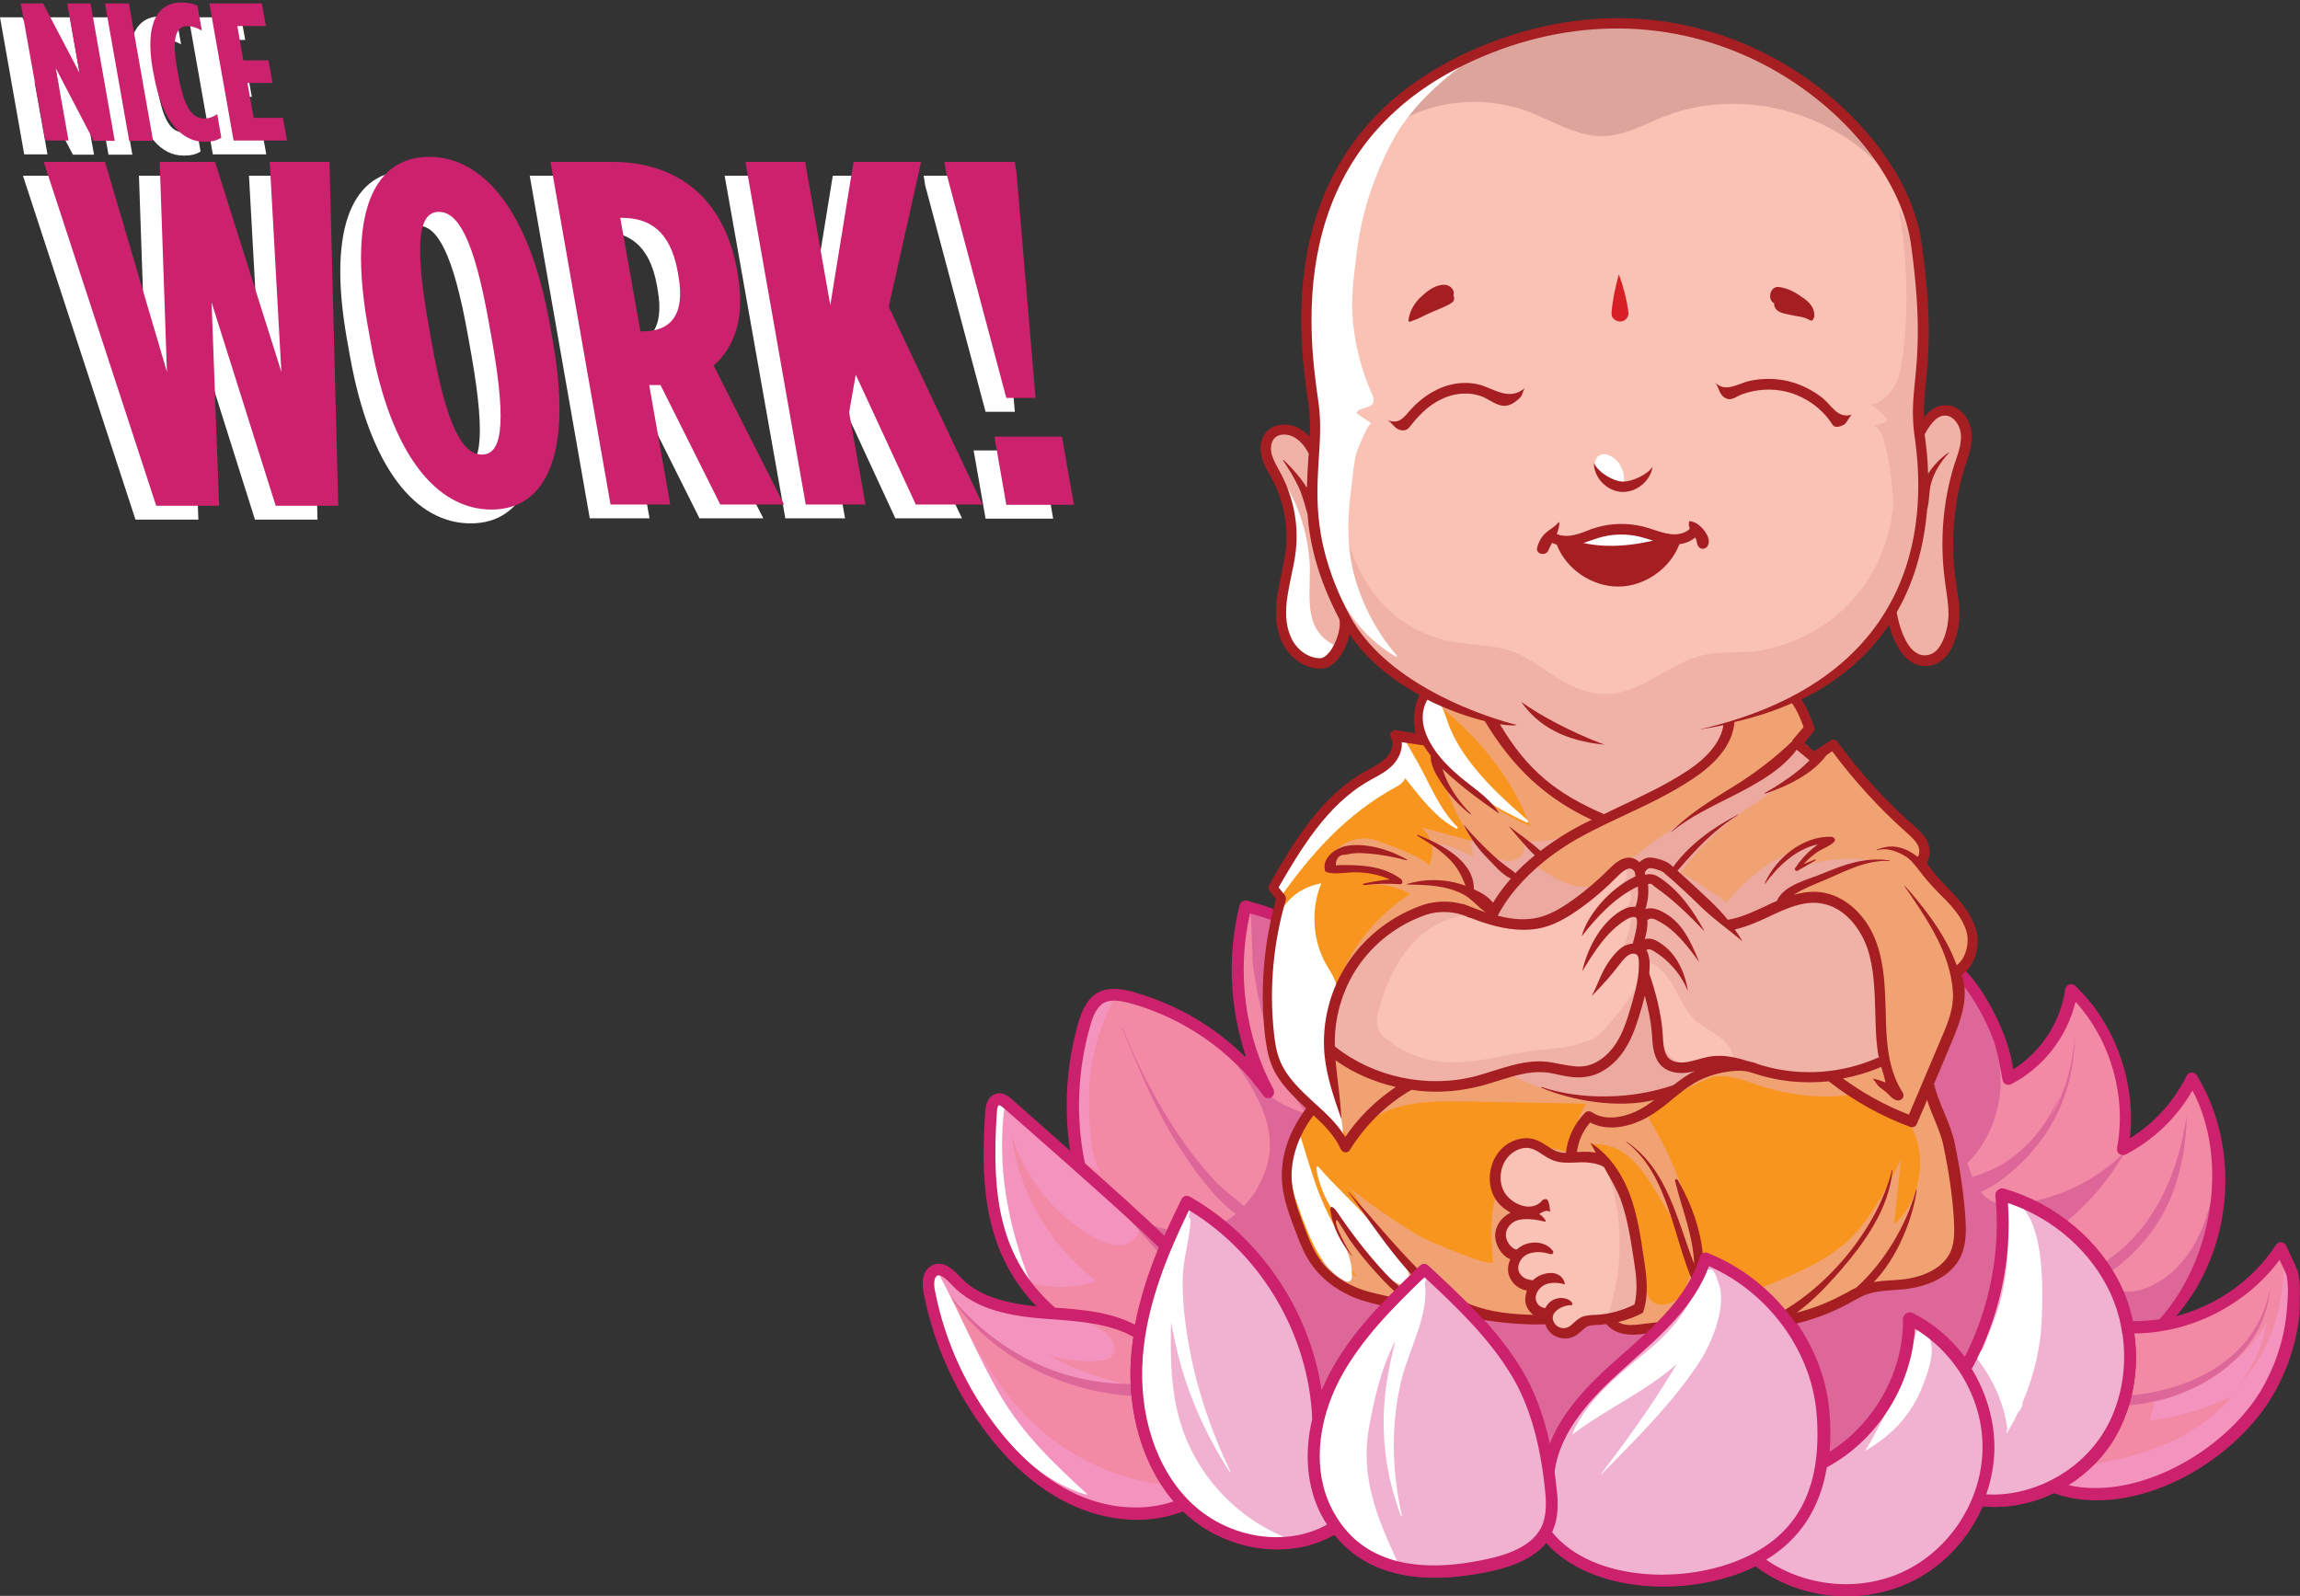 <?xml version="1.0" encoding="utf-8"?>
<!-- Generator: Adobe Illustrator 22.1.0, SVG Export Plug-In . SVG Version: 6.00 Build 0)  -->
<svg version="1.1" id="Layer_1" xmlns="http://www.w3.org/2000/svg" xmlns:xlink="http://www.w3.org/1999/xlink" x="0px" y="0px"
	 viewBox="0 0 731.6 507.7" style="enable-background:new 0 0 731.6 507.7;" xml:space="preserve">
<rect x="0" y="0" width="731.6" height="507.7" fill="#333333" stroke="none"/>
<style type="text/css">
	.st0{fill:#FFFFFF;}
	.st1{fill:#CC216C;}
	.st2{fill:#F393BE;}
	.st3{opacity:0.65;fill:#F38699;}
	.st4{fill:#DD6799;}
	.st5{fill:#FAC2B5;}
	.st6{opacity:0.65;fill:#EBA99F;}
	.st7{fill:#F8951F;}
	.st8{fill:#EBA99F;}
	.st9{fill:#A41E22;}
	.st10{opacity:0.5;fill:#BF8683;}
	.st11{fill:#D71F26;}
	.st12{fill:#F1B2D1;}
</style>
<g>
	<g>
		<g>
			<path class="st0" d="M7.3,55.9h19.5l19.7,66.8l-2.3-66.8h17.6l21.1,66.8l-3.7-66.8h19l2.8,109.4H81.1l-20.4-64.7l2.4,64.7H43.1
				L7.3,55.9z"/>
			<path class="st0" d="M111.3,113.2l-1-5.6c-6.3-36,2.3-53.3,19.6-53.3s32,17.3,38.4,53.3l1,5.6c6.3,36-2.3,53.3-19.6,53.3
				S117.7,149.2,111.3,113.2z M150,113.2l-1-5.6c-4.9-28-10.2-35.8-16-35.8s-8.3,7.8-3.3,35.8l1,5.6c4.9,28,10.2,35.8,16,35.8
				S154.9,141.3,150,113.2z"/>
			<path class="st0" d="M168.5,55.9h19.6c19.5,0,35.5,10.3,39.8,34.7l0.2,1.4c2.5,14.2-1.5,23.2-7.7,28.7l22.4,44.2h-20.3l-19-38
				c-0.2,0-0.3,0-0.3,0h-3.3l6.7,38h-19L168.5,55.9z M198,109.8c8.3,0,13.5-4.8,11.2-17.6l-0.2-1.2c-2.4-13.7-9.6-17.3-17.9-17.3
				h-0.5l6.4,36.1H198z"/>
			<path class="st0" d="M230.5,55.9h19l8,45.6l7.4-45.6h21.5L276.2,102l29.8,62.9h-21.2l-19.1-41.3l-2.1,12l5.2,29.3h-19L230.5,55.9
				z"/>
			<path class="st0" d="M294.3,59l-0.5-3.1h22.4l0.5,3.1l6.1,72h-9.3L294.3,59z M309.7,143.3h21.5l3.8,21.7h-21.5L309.7,143.3z"/>
		</g>
		<g>
			<path class="st0" d="M0,5.5h7.1l11.6,22.1L14.8,5.5h7.4l7.7,43.7h-6.7L11,26l4.1,23.1H7.7L0,5.5z"/>
			<path class="st0" d="M26.8,5.5h7.6l7.7,43.7h-7.6L26.8,5.5z"/>
			<path class="st0" d="M42.3,28.1L42,26.6c-2.7-15.3,1.9-21.4,9-21.4c2.1,0,3.4,0.2,5.2,1l1.4,7.9c-1.7-0.9-3.1-1.4-4.5-1.4
				c-3.4,0-5.3,3-3.3,13.9l0.3,1.6c2,11.5,4.9,13.9,8.4,13.9c1.2,0,2.6-0.4,4-1.4l1.3,7.5c-1.6,1-3.2,1.3-5.4,1.3
				C51.4,49.5,45,43.3,42.3,28.1z"/>
			<path class="st0" d="M60,5.5h16.7l1.3,7.2h-9.1l1.9,10.9h8l1.3,7.2h-8l2,11.1h9.3l1.3,7.2H67.7L60,5.5z"/>
		</g>
	</g>
	<g>
		<g>
			<path class="st1" d="M13.9,51.5h19.5l19.7,66.8l-2.3-66.8h17.6l21.1,66.8l-3.7-66.8h19l2.8,109.4H87.7L67.3,96.2l2.4,64.7H49.7
				L13.9,51.5z"/>
			<path class="st1" d="M117.9,108.8l-1-5.6c-6.3-36,2.3-53.3,19.6-53.3s32,17.3,38.4,53.3l1,5.6c6.3,36-2.3,53.3-19.6,53.3
				S124.3,144.8,117.9,108.8z M156.6,108.8l-1-5.6c-4.9-28-10.2-35.8-16-35.8s-8.3,7.8-3.3,35.8l1,5.6c4.9,28,10.2,35.8,16,35.8
				S161.5,136.8,156.6,108.8z"/>
			<path class="st1" d="M175.1,51.5h19.6c19.5,0,35.5,10.3,39.8,34.7l0.2,1.4c2.5,14.2-1.5,23.2-7.7,28.7l22.4,44.2h-20.3l-19-38
				c-0.2,0-0.3,0-0.3,0h-3.3l6.7,38h-19L175.1,51.5z M204.6,105.4c8.3,0,13.5-4.8,11.2-17.6l-0.2-1.2c-2.4-13.7-9.6-17.3-17.8-17.3
				h-0.5l6.4,36.1H204.6z"/>
			<path class="st1" d="M237.1,51.5h19l8,45.6l7.4-45.6h21.5l-10.3,46.1l29.8,62.9h-21.2l-19.1-41.3l-2.1,12l5.2,29.3h-19
				L237.1,51.5z"/>
			<path class="st1" d="M300.9,54.6l-0.5-3.1h22.4l0.5,3.1l6.1,72h-9.3L300.9,54.6z M316.3,138.9h21.5l3.8,21.7h-21.5L316.3,138.9z"
				/>
		</g>
		<g>
			<path class="st1" d="M6.6,1.1h7.1l11.6,22.1L21.4,1.1h7.4l7.7,43.7h-6.7L17.7,21.6l4.1,23.1h-7.4L6.6,1.1z"/>
			<path class="st1" d="M33.4,1.1h7.6l7.7,43.7h-7.6L33.4,1.1z"/>
			<path class="st1" d="M48.9,23.7l-0.3-1.5c-2.7-15.3,1.9-21.4,9-21.4c2.1,0,3.4,0.2,5.2,1l1.4,7.9c-1.7-0.9-3.1-1.4-4.5-1.4
				c-3.4,0-5.3,3-3.3,13.9l0.3,1.6c2,11.5,4.9,13.9,8.4,13.9c1.2,0,2.6-0.4,4-1.4l1.3,7.5c-1.6,1-3.2,1.3-5.4,1.3
				C58,45.1,51.6,38.9,48.9,23.7z"/>
			<path class="st1" d="M66.6,1.1h16.7l1.3,7.2h-9.1l1.9,10.9h8l1.3,7.2h-8l2,11.1H90l1.3,7.2H74.3L66.6,1.1z"/>
		</g>
	</g>
</g>
<g id="Buddha_9_">
	<g>
		<path class="st2" d="M639,340.6l0.3,1.3l1.1-0.7c9.4-5.7,15.9-15.6,17.4-26.4c0-0.4,0.3-0.6,0.6-0.8c0.1,0,0.2-0.1,0.3-0.1
			c0.2,0,0.5,0.1,0.7,0.3c12.6,12,19.1,30.3,17.1,47.8l-0.2,2l1.7-1c7.9-4.9,14.2-11.9,18.3-20.2c0.2-0.3,0.5-0.5,0.8-0.5
			c0.4,0,0.7,0.1,0.9,0.5c14.1,23.1,11.3,54.9-6.5,75.5l-2,2.3l3-0.8c13.3-3.5,25-11.9,32.3-23c0.2-0.3,0.5-0.4,0.8-0.4
			c0.2,0,0.4,0.1,0.5,0.2c0.2,0.1,0.3,0.4,0.4,0.5c0.1,0.3,0.4,0.8,0.6,1.4l0.2,0.5c1.5,3,2.7,5.6,2.9,6.4c0.9,4.1,0.5,8.8,0,13.3
			c-1,9.1-4,17.9-8.6,25.6c-11.2,18.4-34.7,32.3-54.8,32.3c-4.7,0-9.2-0.8-13.5-2.3l-0.4-0.1l-0.3,0.2c-5.9,2.8-12.3,4.3-18.5,4.3
			c-1.1,0-2.2-0.1-3.5-0.2l-0.7-0.1l-0.3,0.6c-4.6,10.6-13.1,19.3-23.1,24c-5.9,2.7-12.5,4.2-19.3,4.2c-10.3,0-20.4-3.3-28.4-9.4
			l-0.5-0.4l-1.1,0.5c-0.3,0.2-0.6,0.3-0.9,0.5c-7.9,3.6-17.7,5.6-27.4,5.6c-15.6,0-28.9-4.9-36.5-13.5l-0.7-0.8l-0.7,0.9
			c-5,6-14,8.2-22.1,9.6c-4.4,0.7-8.6,1.1-12.5,1.1c-13.7,0-24.3-4.5-31.3-13.4l-0.5-0.6l-0.7,0.4c-5.1,3-11.2,4.6-17.7,4.6
			c-10.8,0-21.4-4.3-29.2-11.7l-0.4-0.6l-0.7,0.3c-4.5,1.8-9.3,2.7-14.5,2.7c-6.5,0-13.3-1.5-19.6-4.3c-9.6-4.3-18.6-11.7-26.6-21.9
			c-10.3-13.1-17.4-28.7-20.6-45.1c-0.8-4.1,0.1-7,2.5-7.9c0.5-0.2,1-0.3,1.6-0.3c2.4,0,4.6,2.3,6.1,3.9c6.6,6.9,16.7,8.8,24.8,9.6
			l2.6,0.3l-1.8-1.9c-17.4-18-17.4-41.1-16-61.4c0.1-1.8,0.7-4.1,2.6-4.7c0.3-0.1,0.6-0.1,0.9-0.1c1.5,0,2.9,1.2,3.5,1.8l20.3,18
			l-0.4-2.6c-2-13.4-1.1-27.4,2.6-40.4c1-3.5,2.5-7.2,5.8-9.1c1.3-0.7,2.8-1.1,4.6-1.1c2,0,4.1,0.5,5.7,0.9
			c13.5,3.7,25.9,10.9,35.8,20.8l1.6-1c-5.4-15.4-6.2-32.5-2.2-48.1c0.1-0.4,0.5-0.7,0.9-0.7c0.1,0,0.2,0,0.2,0
			c22.2,5.2,41.4,22.9,54.5,40.8c1.5-19.8,12.7-37.1,26.1-52c9.5,7,18.5,18,23.4,28.7c5,10.7,6.1,20.9,8.9,32.3
			c2.6-11.1,5.2-22.3,9.7-32.9c4.5-10.5,11-20.4,20.2-27.3c19.4,18,25.8,36.4,29.5,59.5c6.6-15.1,16-26.9,25.9-40
			c-0.3,0.5,3.6,8.6,4,9.7c1.1,3.1,2.3,6.5,2.4,9.9c0.2,6.9,1.4,13.6,0.3,20.5c8-7.3,15.3-15.3,21.9-23.9c0.4-0.5,0.9-1.1,1.5-1.1
			c0.7,0,1.2,0.7,1.5,1.3C631.5,322.1,636.6,330.1,639,340.6z"/>
		<path class="st3" d="M726.4,396.9c0,0-0.1-0.1-0.1-0.2c0-0.1-0.2-0.3-0.4-0.5c-0.2-0.1-0.3-0.2-0.5-0.2c-0.3,0-0.6,0.2-0.8,0.4
			c-7.3,11.2-19,19.6-32.3,23l-3,0.8l2-2.3c17.9-20.6,20.6-52.3,6.5-75.5c-0.2-0.3-0.5-0.5-0.9-0.5c-0.3,0-0.7,0.2-0.8,0.5
			c-4.1,8.3-10.4,15.3-18.3,20.2l-1.7,1l0.2-2c2-17.5-4.5-35.8-17.1-47.8c-0.2-0.2-0.4-0.3-0.7-0.3c-0.1,0-0.2,0-0.3,0.1
			c-0.3,0.1-0.6,0.4-0.6,0.8c-1.5,10.8-8,20.7-17.4,26.4l-1.1,0.7l-0.3-1.3c-1.4-6.1-3.6-12-6.4-17.5c-2.3-4.6-5.7-7.6-8.7-11.6
			c-8.2,8.3-15.1,17.2-24.4,24.5c2.3-13.2,0.8-27-4.5-39.3c-10.2,12.7-18.9,26.6-25.8,41.3c-1.9-11.5-3.8-23.2-8.3-34
			c-4.5-10.8-11.9-20.8-22.3-26.1c-17.5,14.4-24.4,37.6-30,58.7c-1.6-11.7-4.2-23.4-9.3-34.1c-5.2-10.6-13.1-20.2-23.5-25.9
			c-6.6,7.3-12.1,15.6-16.6,24.4c-2.1,4.1-3.8,8.4-5.4,12.7c-0.8,2.2-5.1,12.7-3.5,14.7c-13.7-17.6-31.7-36-54.1-41.2
			c-0.1,0-0.2,0-0.2,0c-0.4,0-0.8,0.3-0.9,0.7c-3.9,15.6-3.2,32.7,2.2,48.1l-1.6,1c-9.9-9.9-22.3-17.2-35.8-20.8
			c-1-0.3-2.3-0.6-3.6-0.8c-1.8,2.4-3.1,5.3-4.5,8.6c-3.4,8.1-5.2,16.9-5.2,25.8c0,4.4,0.1,21.4,4.4,24c-3.1-1.9-6.3-3.7-9.4-5.6
			l0,0.2l-0.6-0.5c-0.2-0.1-0.4-0.2-0.5-0.3c6.4,6.1,12.8,12.2,19.2,18.3c1.1,1.1,2.3,2.3,2.8,3.8c0.8,3.1-2,6.2-5.2,6.7
			c-3.1,0.5-6.3-0.8-9.1-2.4c-12.6-7-22.3-19.1-26.3-33c2.2,18.4,12.2,35.7,27,46.9c-1.5,0.6-3,1-4.6,1.3c-5.4,1-11.1,0.7-16.3-0.8
			c-0.6-0.2-2.1-0.7-4-1.5c1.8,2.8,3.9,5.4,6.4,8l1.8,1.9l-2.6-0.3c-1.6-0.2-3.3-0.4-5-0.6c3.6,1.5,7.5,2.2,11.4,2.9
			c5.3,1,10.7,2,15.1,5c2.6,1.8,4.9,5.5,2.8,7.9c-1,1.2-2.8,1.5-4.4,1.6c-5.5,0.4-11-0.3-16.2-2c7.7,4.3,16.1,7.4,24.7,9.4
			c-22.2,0.1-44-11.5-56.5-29.8c8.4,17.1,16,33,31.1,45.5c15.1,12.5,35.6,19.4,54.8,15.3c7.7-1.7,15-5,22.7-7.1
			c11.6-3.1,22.2,0,33.6,2.1c36.1,6.7,72.7,13.5,109.3,11.2c31.1-1.9,62.3-6,93.3-9.2c11.6-1.2,23.4-2.4,34.6-5.9
			c11.2-3.4,21.9-9.3,29.4-18.3c-8.2,4-17.1,6.7-26.2,7.8c0.7-3,1.3-5.9,2-8.9c14.5-0.9,28.2-9.6,35.1-22.4
			c-1.2,7.6-4.5,14.8-9.5,20.6C723,430,727.2,413.2,726.4,396.9z"/>
		<path class="st4" d="M722.1,409.4c-3.4,21.2-22.7,32-42.5,34.3c-9.8,1.1-19.8,0.4-29.5-1.4c-3.2-0.6-6.3-1.5-9.4-2.5
			c3.8-4,7.4-8.5,12.2-11.4c5.7-3.5,12.4-4,18.9-4.7c4.6-0.5,10.8,0.6,14.8-2c3-2,4.9-5.1,6.7-8.2c6.8-11.7,13-24.7,11.4-38.2
			c-1.3,7.2-3.1,14.4-6.8,20.7c-3.7,6.3-9.2,11.8-16.2,14.1c-3,1-6.4,1.3-9-0.5c-1.4-1-2.3-2.4-3.1-3.9c5.9-3.6,11.1-8.9,14.6-13.6
			c8.1-10.8,11.1-24.1,11.4-37.4c-1.9,12.7-5.9,25-13.8,35.3c-3.6,4.7-7.8,8.6-12.8,11.8c-0.4,0.3-0.9,0.5-1.3,0.8
			c-3.2-4.9-7.3-9.2-12.2-12.5c8.3-6.5,15.4-14.7,20.6-23.9c-8.9,9.1-21,15-33.6,16.7c-2.9,0.4-6,0.5-8.7-0.7
			c-1.5-0.7-2.7-1.7-3.7-3c7.5-3.4,14.4-10.2,18.8-16c7.6-10,11.1-22,11.1-34.5c-0.5,9.8-3.1,19.2-8.2,27.4c1.4-2.6,2.5-5.2,3.3-7.6
			c-3.4,8.2-8.8,15.4-16.1,20.5c-3.6,2.6-7.6,4-11.6,5.5c-0.6-1.5-1.1-3-1.6-4.5c7.8-7.7,11.5-19.2,10.4-30
			c-0.6-5.3-2.3-10.9-4.2-15.8c-0.4-1.2-8.1-14.1-8.7-13.3c-3.3,5.1-6.6,9.9-10.8,14.4c-2.1,2.3-4.3,4.4-6.7,6.4
			c-1.2,1-6.6,4.1-6.9,5.4c2.2-10,1.8-20.4-1-30.2c1.3,16-4.2,32.5-14.8,44.5c5.1-13.4,8.6-27.3,10.4-41.5
			c-2.2,14-8.6,27.4-18.2,37.8c-1,1-2.2,2.2-3.6,1.9c-1.8-0.4-2.3-2.6-2.5-4.5c-2.1-19.1-8.5-37.8-18.6-54.2
			c5.2,8.5,9.2,17.3,11.1,27.1c1,4.8,1.7,9.9,1.4,14.9c-0.2,4.5,0.4,9.3-0.5,13.8c-0.8,4.2-3,8.3-6.6,10.5c-3.7,2.2-9,1.9-11.7-1.3
			c-2.6-3.1-2.4-7.6-2.1-11.7c1.2-17.3,0.2-34.8-2.8-51.9c0.9,14.8,0.4,29.7-2,44.3c-0.8,4.9-1.9,9.9-4.7,14.1
			c-2.8,4.1-7.8,7.1-12.7,6.3c-4.3-0.7-7.7-4.3-9.5-8.3c-1.8-4-2.2-8.5-2.5-12.8c-0.9-12-5.9-22.9-9.9-34.1
			c4.6,14.2,7.1,29.4,3.9,44c-0.5,2.3-1.4,4.9-3.6,5.8c-2,0.8-4.3-0.1-5.8-1.6c-1.5-1.5-2.2-3.6-2.9-5.6c-5.7-16.5-8-33.9-10.2-51.2
			c1.2,16.1,1.3,32.3,0.2,48.5c-0.2,3.5-0.8,7.5-3.7,9.4c-2.7,1.8-6.4,1-8.9-1c-2.5-1.9-4.2-4.8-5.9-7.5
			c-7.4-12.1-16.6-23-27.3-32.4c-5.4-4.7-11.1-9.1-17.1-13c-6.1-3.9-12.8-5.4-19.4-8.3c0.7,0.3,0.9,15.7,1.1,17.5
			c0.7,6,1.9,12,3.4,17.9c1.5,5.9,3.4,11.7,5.6,17.4c1.9,4.8,5.1,8,7.7,12.4c-8.9-2.3-17.2-9.2-22.5-16.5c6.4,9.2,13.4,20.2,10.6,32
			c-1.2,5.2-3.9,10.2-7.6,14.1c-3-2.6-6.2-4.9-8.9-7.7c-4.4-4.7-8.4-9.8-12-15.1c-7.1-10.5-13-22-17.7-33.8
			c-0.1-0.1-0.2-0.1-0.2,0.1c5.6,13.2,10.8,26.5,18.7,38.5c4.4,6.7,10.4,15.3,17.5,20.5c-3.5,2.9-7.5,4.9-12.1,5.4
			c-10.9,1.4-22.2-3.9-29.1-12.4c8.1,9.6,16,19,24.9,27.9c2.6,2.6,5.4,5.5,5.5,9.2c0.1,4.7-4.6,8.4-9.3,9c-4.2,0.5-7.8-1.8-11.7-1.7
			c4.8,5.4,11,10,17.7,13.8c-5.7,1.6-11.4,2.6-17.2,2.8c-23.3,0.8-44.1-9.5-59-27.2c0-0.1-0.1,0-0.1,0.1
			c13.2,19,36.1,30.1,59.1,31.1c8.5,0.3,17.1-0.4,25.3-2.5c8,3.8,16.3,6.9,23.7,9.5c18.3,6.3,37.2,10.2,56.2,14
			c6.6,1.3,13.4,2.7,20,1.5c5.1-0.9,10.1-3.6,13.1-7.7c-0.6,3.8,1.1,8.2,4.3,10.8c4.3,3.6,10.3,4.4,15.9,5
			c21.4,2.1,43.3,1.8,64.2-3.3c19.3-4.7,37.9-13.7,52.4-27.4c5.9,1.6,12.2,2.4,17.8,3c11.3,1.1,23.1,0.8,34.1-2.1
			C705.7,440,720.9,427.8,722.1,409.4z"/>
		<g>
			<path class="st0" d="M318.3,444.1c-7.2-12.3-12.5-25.4-19.2-37.9c-1.4-2.6-5.8-0.8-4.9,2.1c7.8,25,23.8,58.9,51.3,67.2
				c0.2,0.1,0.3-0.2,0.2-0.3C335.2,465.6,325.6,456.4,318.3,444.1z"/>
			<path class="st0" d="M327.7,407.9c-7-17.7-10.8-37.2-8.1-56.2c0.5-3.2-4.5-4.6-5-1.4c-3.1,20.8,0.1,40.6,12.9,57.6
				C327.6,408,327.7,408,327.7,407.9z"/>
		</g>
		<path class="st1" d="M731,404.8c-0.2-0.8-1.1-2.8-2.9-6.6c-0.4-0.8-0.7-1.5-0.8-1.7c-0.1-0.4-0.4-0.8-0.8-1
			c-0.9-0.6-2.1-0.3-2.6,0.6c-7.3,11.2-18.9,19.3-31.7,22.6c18-20.7,20.9-53.1,6.6-76.6c-0.4-0.6-1-0.9-1.7-0.9
			c-0.7,0-1.3,0.4-1.6,1.1c-4,8.1-10.3,15.1-18,19.8c2-17.6-4.6-36.3-17.4-48.5c-0.5-0.5-1.3-0.7-1.9-0.4c-0.7,0.2-1.2,0.8-1.3,1.5
			c-1.4,10.4-7.7,19.9-16.5,25.5c-1.4-10.7-8.6-24.4-14.8-31c-0.4-0.4-1-0.7-1.6-0.6c-0.6,0-1.1,0.4-1.5,0.8
			c-5.6,8.2-12.2,15.6-19.8,22.1c2-12.3-0.5-25.5-6.8-36.2c-0.3-0.6-0.9-0.9-1.6-0.9c-0.6,0-1.3,0.3-1.7,0.8
			c-8.6,11.4-16.2,23.6-22.6,36.3c-3.3-21.9-14.3-42.4-31-57c-0.4-0.3-0.9-0.5-1.4-0.5c-0.5,0-1,0.3-1.3,0.7
			c-12.8,14.7-22.2,32.8-27,51.8c-4.1-20.2-15.2-39.1-31.2-52c-0.4-0.3-0.9-0.5-1.5-0.4c-0.5,0.1-1,0.3-1.3,0.8
			c-1.5,2-3,3.9-4.4,5.8c-10,13.2-19.5,25.7-21.3,42.4c-7.5-10.5-18.9-24.1-43.3-33.4c-2.6-1.1-5.3-2-8-2.7c-0.1,0-0.2-0.1-0.2-0.1
			l0,0c-0.5-0.1-1-0.3-1.5-0.4c-1-0.2-2,0.4-2.3,1.4c-4,16-3.2,33.1,2.2,48.7c-10-10-22.5-17.3-36.3-21.1c-3.4-0.9-7.4-1.6-10.9,0.2
			c-3.6,2-5.2,6-6.3,9.6c-3.8,13.2-4.7,27.2-2.6,40.8L322,349.8c-0.9-0.8-2.9-2.6-5.3-1.8c-1.4,0.4-3,1.7-3.3,5.5
			c-1.4,20.7-1.3,43.9,16.3,62.1c-9.3-1-18.3-3-24.2-9.3c-2-2.1-5.1-5.4-8.7-3.9c-2.8,1.2-3.9,4.4-3,9c3.2,16.5,10.4,32.2,20.8,45.5
			c8.1,10.4,17.2,17.8,27,22.2c6.5,2.9,13.4,4.4,20,4.4c5.2,0,10.2-0.9,14.8-2.7c0,0,0,0,0,0c8.2,7.9,19.3,12.1,29.9,12.1
			c6.5,0,12.8-1.5,18.2-4.7c7.2,9.1,18,13.7,32,13.7c4,0,8.2-0.4,12.7-1.1c8.5-1.4,17.6-3.8,22.7-10c8.4,9.5,22.7,13.9,37.2,13.9
			c9.8,0,19.7-2,27.8-5.7c0.5-0.2,1-0.5,1.5-0.8c8.3,6.3,18.6,9.6,29,9.6c6.7,0,13.5-1.4,19.7-4.2c10.6-4.9,19-13.8,23.6-24.4
			c1.2,0.1,2.4,0.2,3.6,0.2c6.5,0,13-1.5,18.9-4.4c4.4,1.6,9.1,2.3,13.8,2.3c21.7,0,44.8-15,55.6-32.8c4.7-7.8,7.8-16.8,8.8-26
			C731.5,413.8,731.9,409,731,404.8z M317.1,353.7c0.1-1.7,0.5-2.1,0.6-2.1c0.1,0,0.4-0.1,1.7,1l21.8,19.2c0.1,0.1,0.2,0.1,0.2,0.2
			c0,0,0,0.1,0,0.1l0.1,0c9,8,18.3,16.2,27.1,24.7c-3.2,7.7-5.9,15.9-7.6,24.6c-7.7-4-16.7-4.8-25.4-5.4
			C317.9,400.4,315.3,380.5,317.1,353.7z M342.9,475.6c-9.2-4.1-17.8-11.2-25.5-21.1c-10-12.8-16.9-27.9-20-43.9
			c-0.4-1.9-0.4-4.3,0.8-4.8c1.2-0.5,3.2,1.5,4.6,3c7.6,8.1,19.2,10,30.5,10.8l1.7,0.1c8.9,0.7,18.1,1.4,25.5,5.6
			c-0.3,2-0.5,4-0.7,6c-1.4,17.8,3.7,34.8,13.6,46.3C364.1,480.8,353.1,480.1,342.9,475.6z M378.8,478c-11-10.6-16.7-27.9-15.3-46.3
			c1.3-17.1,8.1-33.1,14.7-46.7c23,13.9,38.1,39.6,39.2,66.4c-2.6,10.9-1.7,21.6,2.8,30.4v0c0.6,1.1,1.2,2.2,1.9,3.2
			C409.2,492.3,390.7,489.5,378.8,478z M490.3,485.8c-3.5,7.1-13.1,9.6-22,11.1c-22,3.7-37.1-2-44.7-17v0
			c-5.9-11.5-4.9-26.9,2.6-41.2c6.6-12.5,16.8-22.6,26.9-32.4c10.1,9.4,20.4,19.2,27.6,31.1c5.6,9.2,9.1,21,10.7,36.1
			C491.9,477.9,492,482.3,490.3,485.8z M493,459.4c-2-9.3-5-17.2-9-23.8c-7.8-12.9-18.9-23.2-29.6-33.1c-0.7-0.7-1.9-0.7-2.6,0
			c-10.7,10.3-21.8,21-28.9,34.6c-0.9,1.8-1.7,3.5-2.5,5.3c-3.8-25.5-19.5-48.9-41.9-61.7c-0.5-0.3-1-0.3-1.5-0.2
			c-0.5,0.2-0.9,0.5-1.1,1c-1.8,3.7-3.7,7.6-5.5,11.7c-8.2-8-16.9-15.6-25.3-23.1c-3-14.5-2.4-29.6,1.7-43.8c0.8-2.9,2-6,4.4-7.3
			c2.3-1.2,5.4-0.6,8.1,0.1c17.1,4.7,32.2,15.1,42.6,29.5c0.6,0.8,1.7,1,2.5,0.5c0.8-0.5,1.1-1.6,0.7-2.5
			c-9.1-16.9-11.8-37.2-7.5-56c2.2,0.6,4.6,1.3,6.9,2.1c24.8,9.4,36,23.5,45.3,37.2c0.5,0.7,1.4,1,2.2,0.8c0.8-0.3,1.4-1,1.4-1.9
			c-0.1-18.4,9.6-31.2,20.8-45.9c1.1-1.4,2.1-2.8,3.2-4.2c17.3,14.8,28.4,36.9,29.7,59.6c0.1,1,0.9,1.8,1.9,1.8c1,0,1.9-0.7,2-1.7
			c3.3-21.8,13-43,27.2-59.9c16.8,15.4,27.3,37.1,29,59.8c0.1,0.9,0.7,1.6,1.6,1.8c0.9,0.2,1.7-0.3,2.1-1.1
			c6.5-13.8,14.3-27,23.3-39.3c5.6,11,7.1,24.3,3.8,36.1c-0.2,0.8,0.1,1.7,0.8,2.1c0.7,0.5,1.6,0.4,2.3-0.1
			c9-6.9,16.9-15.1,23.4-24.3c3.5,4.4,7.2,10.9,9.6,17.4c1.4,3.9,2.1,8.7,2.9,12.7c0.1,0.6,0.5,1.1,1,1.3c0.5,0.3,1.2,0.3,1.7,0
			c10.2-5.2,17.8-15,20.5-26.2c11.2,12.3,16.3,30.2,13.2,46.5c-0.1,0.7,0.1,1.4,0.7,1.9c0.6,0.4,1.4,0.5,2,0.2
			c8.9-4.6,16.3-11.7,21.3-20.4c11.7,22.1,6.4,54.1-10.5,72.8c-2.8,0.4-5.6,0.6-8.4,0.6c-0.8-3.6-1.9-7.2-3.5-10.6
			c-6.9-15-21-26.8-37.6-31.6c-0.6-0.2-1.3,0-1.7,0.4c-0.5,0.4-0.7,1-0.7,1.6c1.8,17.7-1.8,35.9-9.9,51.7
			c-4.4-5.9-10.1-10.8-16.7-14.1c-0.6-0.3-1.3-0.3-1.9,0.1c-0.6,0.4-0.9,1-0.9,1.6c0.3,16.9-9.3,33.6-23.6,42.5
			c0.3-4.1,0.3-8.4-0.1-13c-1.9-21.8-17.3-42.1-38.4-50.5c-0.5-0.2-1-0.2-1.5,0.1c-0.5,0.2-0.8,0.7-1,1.2
			c-3.8,12.5-14.3,21.8-24.4,30.8l-2.3,2C505.6,440.1,497,448.9,493,459.4z M555,495.5c-19.2,8.8-48.7,7.5-61.3-8.1
			c2.1-4.4,2-9.4,1.4-14.1c-0.2-1.7-0.4-3.4-0.6-5.1c1.7-13.1,12-23.9,22-32.8l2.2-2c10-8.9,20.3-18,24.9-30.6
			c18.8,8.3,32.4,26.7,34.2,46.5C579.8,472.5,572.4,487.6,555,495.5z M605.2,500.1c-13.9,6.4-30.9,4.7-43.4-3.9
			c10.7-6.5,17.1-16.3,19.3-29.4c16-8.6,27-25.9,28-44.1c13.2,7.9,21.8,22.9,21.5,38.3C630.4,477.5,620.1,493.2,605.2,500.1z
			 M631.8,475.4c1.6-4.6,2.5-9.4,2.6-14.3c0.1-9-2.5-17.9-7.2-25.6c8.7-16,12.8-34.6,11.5-52.8c14.5,4.9,26.5,15.5,32.6,28.7
			c1.8,4,3.1,8.2,3.7,12.5l0,0.3c0,0,0,0,0.1,0c1.7,11.3-0.5,23.1-6.5,32.4C660.6,468.8,645.9,476.2,631.8,475.4z M727.3,418
			c-0.9,8.7-3.8,17.1-8.2,24.5c-11.7,19.3-39.5,35.1-61.5,29.9c5.6-3.5,10.6-8.2,14.2-13.8c6.4-9.8,8.8-22.3,7.1-34.4
			c18-0.1,35.5-9,46.2-23.4c0.8,1.7,2,4.2,2.2,4.8C728.1,409.3,727.7,413.7,727.3,418z"/>
	</g>
	<g id="Buddha_3_">
		<g>
			<path class="st5" d="M497.5,425c-1.8,0-3.6-0.8-4.6-2.1c-0.4-0.5-0.7-1.1-0.9-1.7l-0.2-0.6l-0.6,0c-0.8,0-1.6,0-2.5,0
				c-6.1,0-12.2-0.5-18.1-1.6l-0.5-0.1l-0.3,0.4c-1.4,1.7-3.9,3.2-5,3.5c-0.3,0.1-0.7,0.1-1.1,0.1c-1.7,0-3.2-1.1-4.5-2
				c-0.6-0.4-1.1-0.8-1.7-1.1c-4.5-2.5-9.5-3.5-14.8-4.6c-4.2-0.9-8.6-1.8-12.7-3.5c-5.4-2.3-9.8-5.8-12.7-10.2
				c-2.2-3.3-3.6-7-5-10.6c-1.8-4.8-3.6-9.7-4-15c-0.5-7.5,2.2-15.9,7.6-22.9l0.5-0.6l-0.6-0.5c-4.6-4.2-8.6-8-10.7-13.2
				c-1.4-3.3-1.9-6.8-2.3-10.1c-1.5-14-0.2-28.6,3.6-42.2l0.1-0.4l-2.4-3.1c-0.2-0.3-0.2-0.6-0.1-0.9c7.1-12.3,15.9-27.7,30.1-35.7
				c0.5-0.3,1.1-0.6,1.6-0.9c2.1-1.1,4.1-2.2,5.6-3.8c1.8-1.9,2.9-4.9,1.5-7.1c-0.2-0.3-0.2-0.6,0-0.9c0.2-0.2,0.4-0.4,0.7-0.4
				l7.6,1.2l-0.4-1.2c-1-3.4-0.6-8.1,1.1-11.7l0.3-0.7l-0.7-0.4c-9.5-5.2-16.9-11.6-21.9-19.1l-1.1-1.5l-0.4,1.8
				c-0.6,2.7-1.8,5.3-3.3,7.2c-1.6,2-3.3,3.1-5,3.1h0c-4.9,0-9.6-3.4-11.7-8.4c-1.7-3.9-2-8.7-1.1-14.6c0.3-2,0.7-4,1.1-5.9
				c0.6-2.7,1.2-5.5,1.5-8.2c0.8-7.7-0.7-15.7-4.4-22.6c-0.3-0.5-0.5-0.9-0.8-1.4c-0.9-1.6-1.9-3.3-2.4-5.2
				c-0.8-2.9-0.3-5.8,1.3-7.6c1.2-1.3,3-2.1,5-2.1c1.7,0,3.5,0.5,4.9,1.4c1,0.7,1.9,1.4,2.6,2.2l1.4,1.5l0.1-2
				c0.1-3.9,0-6.9-0.3-9.7l-0.3-2.1c-3-21.2-11.9-85.6,56.8-112.5c13.4-5.3,27.2-7.9,40.8-7.9c18.6,0,36.3,4.8,52.5,14.4
				c23.5,13.8,40.6,36.1,43.4,56.7c3.2,23.6,2.1,34.9,1.3,44c-0.4,3.8-0.7,7.3-0.6,11.1l0.1,2.3l1.4-1.8c1.9-2.4,3.9-3.6,6.3-3.6
				c4.1,0,7,4,7.4,7.9c0.3,3.3-0.7,6.5-1.7,9.6l-0.4,1.1c-3.6,11.5-4.6,23.8-3,35.7c0.1,0.9,0.3,1.8,0.4,2.7l0,0.2
				c0.4,2.8,0.9,5.6,0.9,8.5c0,5.2-2.1,13.9-8.1,15.4c-0.7,0.2-1.3,0.2-2,0.2c-1.5,0-2.9-0.4-4.2-1.3c-3.5-2.3-5.4-7.3-6.4-11.1
				l-0.5-1.7l-1,1.5c-6.6,9.9-15.9,17.7-27.5,23.4l-0.9,0.4l0.5,0.8c1.8,2.6,3,6.1,4,8.6c0.1,0.3,0,0.6-0.1,0.8l-3.5,4.1l4.2,3.5
				l5.7-3.8c0.1-0.1,0.3-0.1,0.5-0.1c0.3,0,0.5,0.1,0.7,0.3c7.1,9.8,15.3,18.8,24.3,26.8l0.1,0.1c1.5,1.3,3.2,2.8,4.1,4.8
				c0.8,1.6,1,4.1-0.2,5.9l-0.3,0.4l0.3,0.4c1.8,3,4.2,5.5,6.8,8.2c0.6,0.6,1.1,1.2,1.7,1.8c3.2,3.4,6.6,7.5,7.5,12.6
				c0.8,4.2-0.7,9.8-4.9,12.3l-0.6,0.4l0.3,0.7c2.4,6,0.1,13.2-2.8,20l-6,14.2l0.1,0.3c0.7,3,1.9,6,3.2,9.2c1.3,3.1,2.7,6.4,3.4,9.8
				c1.8,8.7,2.9,16.5,3.4,23.7c0.2,3.6,0.3,7.8-1.3,11.4c-3.7,8.1-13.8,9.9-18,10.3c-1,0.1-1.9,0.1-2.9,0.2
				c-2.9,0.2-5.6,0.3-8.1,1.2c-1.7,0.6-3.3,1.5-5,2.4l-1.2,0.7c-5.7,3.1-11.8,5.3-18.1,6.7c-6,1.3-13.5,2.9-20.5,2.9
				c-1.7,0-3.4-0.1-4.8-0.3c-3.3-0.5-6.6-0.7-9.9-0.7c-3.2,0-6.4,0.2-9.6,0.6l-1,0.1c-1.5,0.2-3.1,0.4-4.7,0.4c-0.5,0-0.9,0-1.4-0.1
				c-2.6-0.2-4.8-1.3-6.2-3l-0.3-0.4l-0.5,0.1c-1,0.1-1.9,0.2-2.7,0.3l-0.5,0c-1.1,0.1-2.3,0.1-3.3,0.6c-0.6,0.3-1.2,0.8-1.8,1.4
				c-0.6,0.5-1.2,1.1-1.9,1.5C499.5,424.8,498.5,425,497.5,425z"/>
			<path class="st6" d="M620.5,284.7c-0.6-0.6-1.1-1.2-1.7-1.8c-2.6-2.7-5-5.2-6.8-8.2l-0.3-0.4l0.3-0.4c1.2-1.8,0.9-4.3,0.2-5.9
				c-0.9-2-2.6-3.5-4.1-4.8l-0.1-0.1c-9-8-17.2-17-24.3-26.8c-0.2-0.2-0.4-0.3-0.7-0.3c-0.2,0-0.3,0-0.5,0.1l-5.7,3.8l-4.2-3.5
				l3.5-4.1c0.2-0.2,0.2-0.5,0.1-0.8c-0.9-2.5-2.2-6-4-8.6l-0.5-0.8l0.9-0.4c11.7-5.7,20.9-13.6,27.5-23.4l1-1.5l0.5,1.7
				c1,3.8,3,8.8,6.4,11.1c1.3,0.9,2.7,1.3,4.2,1.3c0.6,0,1.3-0.1,2-0.2c5.9-1.4,8.1-10.2,8.1-15.4c0-2.9-0.5-5.7-0.9-8.5l0-0.2
				c-0.1-0.9-0.3-1.8-0.4-2.7c-1.6-11.9-0.6-24.2,3-35.7l0.4-1.1c1-3.1,2-6.3,1.7-9.6c-0.4-3.6-3.3-8.3-7.4-7.9
				c-3.6,0.3-5.5,4.9-8.2,6.6c-2.5-3.7,0.9-13.5,1.2-17.9c0.6-7.2,0.6-14.5,0.1-21.7c-0.4-6.2-0.8-13.3-2.7-19.3
				c-1.3-4.2-4.7-8.5-5.5-12.7c3,15.6,3.6,31.6,1.8,47.4c-0.4,3.5-0.9,7.1-2.5,10.3c-1.6,3.2-4.5,5.9-8,6.4c2.3,1.2,4.3,3.1,5.6,5.3
				c-1.6,0.6-3.2,1.1-4.8,1.7c4.6-1.6,6.7,22.7,6.5,25c-0.9,11-5.4,21.7-12.7,29.9c-7.8,8.8-18.7,14.6-30.3,16.5
				c-5.7,0.9-11.2-0.1-17,1.2c-13.9,3.2-22.5,16.1-38,11.5c-6.5-1.9-11.9-6.3-17.7-9.9c-8.1-5-14.7-4.2-23.5-5.6
				c-8.4-1.3-16.3-5.2-22.3-11.2c-9.3-9.4-13.3-22.7-15.5-35.6c-2.3-13-3.2-26.3-7.9-38.6c2.5,7.5,2.6,15.8,0.3,23.4
				c-2.6-3.4-4.4-6.5-9.2-6.5c-2,0-3.8,0.7-5,2.1c-1.6,1.8-2.1,4.7-1.3,7.6c0.5,1.9,1.5,3.6,2.4,5.2c0.3,0.5,0.5,0.9,0.8,1.4
				c3.6,6.9,5.2,14.9,4.4,22.6c-0.3,2.7-0.9,5.5-1.5,8.2c-0.4,1.9-0.8,3.9-1.1,5.9c-0.9,5.9-0.6,10.7,1.1,14.6
				c2.2,5.1,6.8,8.4,11.8,8.4c1.7,0,3.5-1.1,5-3.1c1.5-1.9,2.7-4.5,3.3-7.2l0.4-1.8l1.1,1.5c10.5,15.3,31.7,19.4,32.8,40.3
				c0.5,9.9-2.8,19.6-6.1,29c18.5-1.9,37.2-3.8,55.8-3.1c18.6,0.7,37.4,4.1,54.1,12.4c0.2,0.1-4.8,7.5-5.4,8.1
				c-2.2,2.2-5.1,3.7-8.3,3.8c-4.3,0-8.2-2.6-11.3-5.6c-3.1-3-5.6-6.6-9.1-9.2c-2.4-1.8-5.3-3.2-8.3-3.3c-2.4-0.1-5.1-0.4-7.5-0.2
				c-1.4,0.1-2.9,1-3,2.4c0.8-1,2.7-0.8,3.4,0.3c0.8,1.1,0.6,2.6,0,3.8c-0.6,1.2-1.6,2.1-2.6,3c0.9-0.6,2.3-0.6,3.2,0
				c3.1,2.1,0.3,5.5-1.5,7.1c0.8,0,1.5,0,2.3,0c1.5,4.3-1.7,9.9-2.9,14c1.4-1.8,3.4-3.4,5.6-3.2c2.2,0.2,3.8,3.5,2,4.8
				c4.2,0.9,7.2,4.5,9.3,8.2c2.1,3.7,3.8,7.8,6.9,10.7c2.1,2,4.8,3.3,7.2,5c2.4,1.7,4.5,4.1,4.9,7c-3.7,1.3-7.5,2.6-11.5,2.5
				s-8.1-1.6-10.2-4.9c-1.6-2.6-1.8-5.8-2.2-8.9c-0.6-4.7-2.1-8.7-3.8-13.1c-0.2-0.4-0.5-0.9-0.9-0.9c-0.3,0.1-0.4,0.3-0.6,0.5
				c-2.5,3.9-4.9,7.8-8,11.3c-2,2.3-6.2,8.2-9.6,8.2c-4.7,2.2-10.1,2.3-15.3,2.9c-11.2,1.3-22.3,5.3-33.4,3.3
				c-5.2-0.9-10.1-3.2-14.2-6.4c-1.5-1.2-2.9-2.5-3.4-4.3c-0.6-1.8-0.1-3.8,0.4-5.7c2.2-8,5.7-15.8,11.5-21.7s14.4-9.4,22.6-7.9
				c-4.2-6.6-12.6-7.6-19.7-6.4c-23.3,4-52.5,36.2-32.2,58.9c10.4,11.7,28,10.6,42.2,11.2c7.5,0.3,15.1,0.5,22.1,3.5
				c5.9,2.5,7.8,9,15.1,10.2c3.5,0.6,6.5-1.5,9.4,1.7c1.6,1.7,2.4,4,3,6.3c3.8,13.4,3.4,28-1,41.2c-0.9,2.7,7.6,5.5,9.3,5.8
				c4.5,0.7,8.8-1.4,13.2-1.4c3.3,0,6.6,0.2,9.9,0.7c1.5,0.2,3.1,0.3,4.8,0.3c7,0,14.5-1.6,20.5-2.9c6.3-1.4,12.4-3.6,18.1-6.7
				l1.2-0.7c1.7-0.9,3.3-1.8,5-2.4c2.6-0.9,5.3-1,8.1-1.2c1-0.1,1.9-0.1,2.9-0.2c4.2-0.4,14.3-2.1,18-10.3c1.6-3.6,1.5-7.8,1.3-11.4
				c-0.5-7.2-1.6-15-3.4-23.7c-0.7-3.4-2.1-6.7-3.4-9.8c-1.4-3.2-2.5-6.2-3.2-9.2l-0.1-0.3l6-14.2c2.9-6.9,5.2-14,2.8-20l-0.3-0.7
				l0.6-0.4c4.2-2.5,5.7-8.1,4.9-12.3C627.1,292.2,623.7,288.1,620.5,284.7z"/>
			<path class="st7" d="M628,297.3c-0.9-5.1-4.3-9.2-7.5-12.6c-0.6-0.6-1.1-1.2-1.7-1.8c-2.6-2.7-5-5.2-6.8-8.2l-0.3-0.4l0.3-0.4
				c1.2-1.8,0.9-4.3,0.2-5.9c-0.9-2-2.6-3.5-4.1-4.8l-0.1-0.1c-9-8-17.2-17-24.3-26.8c-0.2-0.2-0.4-0.3-0.7-0.3
				c-0.2,0-0.3,0-0.5,0.1l-5.7,3.8l-4.2-3.5l3.5-4.1c0.2-0.2,0.2-0.5,0.1-0.8c-1.3-3.6-3.1-6.3-5.2-9.5c-6.8,3.2-13.9,6-21.1,8.2
				c-0.9,5.7-4.5,10.6-9,14.2c-4.5,3.6-9.7,6.1-15,8.5c-5.2,2.4-10.5,4.9-15,8.5c-0.7,0.6-9.1-4.9-10.1-5.5c-3.5-2.1-7-4.4-10.3-6.8
				c-3.4-2.5-5.6-5.6-7.8-9.1c-1.2-1.8-2.8-3.3-4-5.1c-0.4-0.6-2.4-5.3-2.9-5.4c-6.4-1.1-12.5-3.3-18.1-6.6c-1.4-0.8-3-1.8-4.6-1.5
				c-4,0.6-3.1,9.2-2.4,11.6c0,0,0.4,1.2,0.4,1.2l-7.6-1.2c-0.3,0-0.5,0.1-0.7,0.4c-0.2,0.3-0.2,0.6,0,0.9c1.3,2.2,0.2,5.2-1.5,7.1
				c-1.5,1.6-3.5,2.7-5.6,3.8c-0.5,0.3-1.1,0.6-1.6,0.9c-14.2,8-23,23.4-30.1,35.7c-0.2,0.3-0.1,0.7,0.1,0.9l2.4,3.1l-0.1,0.4
				c-3.8,13.6-5.1,28.3-3.6,42.2c0.4,3.3,0.9,6.8,2.3,10.1c2.2,5.2,6.2,9,10.7,13.2l0.6,0.5l-0.5,0.6c-5.3,7-8.1,15.4-7.6,22.9
				c0.4,5.3,2.2,10.2,4,15c1.4,3.6,2.8,7.4,5,10.6c3,4.4,7.4,7.9,12.7,10.2c4,1.7,8.4,2.6,12.7,3.5c5.3,1.1,10.3,2.1,14.8,4.6
				c0.5,0.3,1.1,0.7,1.7,1.1c1.3,0.9,2.9,2,4.5,2c0.4,0,0.7,0,1.1-0.1c1.2-0.3,3.6-1.8,5-3.5l0.3-0.4l0.5,0.1
				c6.1,1.1,14.3,2.8,20.4,0.7c-3.6-1.8-5-6.8-2.9-10.2c-2.2-0.2-4.3-1.5-5.4-3.5c-1.1-1.9-1.2-4.4-0.3-6.4
				c-3.1-0.8-5.3-4.1-4.9-7.3c0.4-3.2,3.5-5.8,6.7-5.7c-3.2-1.2-5.9-3.7-7.1-6.9c-1.3-3.1-1.2-6.8,0.3-9.9c1.2-2.4,3.3-4.5,5.8-5.2
				c3.8-1,5.6,0.9,8.9,2.2c3.5,1.4,7.3,2,11,1.7c1.8-0.2,3.6-0.5,5.3,0.1c1.4,0.5,2.5,1.6,3.4,2.8c3.5,4.3,5.4,10.2,6.7,15.5
				c1.7,6.9,2.9,13.9,3.5,21c0.2,2.1,0.3,4.3-0.7,6.1c-0.9,1.8-2.8,3.1-4.7,3.7c-2,0.6-4,0.8-6.1,0.9c1.1,2.8,3.7,4.8,6.7,5.1
				c0.5,0,0.9,0.1,1.4,0.1c1.6,0,3.2-0.2,4.7-0.4l1-0.1c3.2-0.4,6.4-0.6,9.6-0.6c3.3,0,6.6,0.2,9.9,0.7c1.5,0.2,3.1,0.3,4.8,0.3
				c7,0,14.5-1.6,20.5-2.9c6.3-1.4,12.4-3.6,18.1-6.7l1.2-0.7c1.7-0.9,3.3-1.8,5-2.4c2.6-0.9,5.3-1,8.1-1.2c1-0.1,1.9-0.1,2.9-0.2
				c4.2-0.4,14.3-2.1,18-10.3c1.6-3.6,1.5-7.8,1.3-11.4c-0.5-7.2-1.6-15-3.4-23.7c-0.7-3.4-2.1-6.7-3.4-9.8
				c-1.4-3.2-2.5-6.2-3.2-9.2l-0.1-0.3l6-14.2c2.9-6.9,5.2-14,2.8-20l-0.3-0.7l0.6-0.4C627.4,307.1,628.8,301.5,628,297.3z
				 M470.1,343.9c-7.2,2.3-14.9,2.6-22.3,1.4c-6.3-1-11.1-4.5-17.3-6.2c-3.5-1-7.3-2.9-8.3-6.4c-0.6-2.1-0.1-4.3,0.5-6.4
				c2.6-9.5,6.6-18.7,13.3-25.9c6.7-7.2,16.3-12,26.1-11.2c6.6,0.5,12.8,3.6,19.4,4.3c9.5,1.1,19.4-2.8,25.6-10
				c2.1-2.4,3.8-5.2,6.4-7c2.6-1.8,6.6-2.2,8.7,0.2c2.1-2.3,5.8-0.7,8.4,1c6.9,4.9,13.3,10.5,19,16.7c5.8-2,11.7-4,17.5-6
				c5.3-1.8,10.3-3.3,15.8-1.2c5.7,2.2,9.7,7.6,11.6,13.4s2.2,12,2.5,18.1c0.2,4.7,0.6,9.4,1.8,13.9c0.4,1.4,0.8,2.8,1.4,4.1
				c-10.6,5.1-23,6.6-34.6,4.2c-5.6-1.2-11.1-3.3-16.8-3c-3.2,0.1-6.2,1-9.4,1.3c-3.1,0.3-6.6,0-9.1-1.9c-3.4-2.6-3.7-6.7-4.1-10.6
				c-0.6-5.1-2.2-10.3-4-15.1c-0.8,7.3-2.1,15.6-6.5,21.7c-2.7,3.8-6.8,6.7-11.4,7.3c-3.6,0.5-7.2-0.5-10.8-1.1
				C485.1,337.9,478,341.5,470.1,343.9z"/>
			<g>
				<path class="st6" d="M488.2,409.5c-2.2-0.2-4.3-1.5-5.4-3.5c-1.1-1.9-1.2-4.4-0.3-6.4c-3.1-0.8-5.3-4.1-4.9-7.3
					c0.4-3.2,3.5-5.8,6.7-5.7c-3.2-1.2-5.9-3.7-7.1-6.9c-0.2-0.5-0.4-1.1-0.5-1.7c-0.8,1.9-1.3,4-1.7,6c-1,5.7-0.6,11.6-0.1,17.4
					c0.2,2.3-21-6.8-22.5-7.7c-8.4-4.9-16.3-10.3-23.8-16.4c3.1,2.6,4.4,6.6,6.2,10.1c2.7,5.2,6.5,10,9.7,14.9
					c-8.1-3.2-15.1-9-19.7-16.3c0.6,7.1,2.9,14.1,6.7,20.2c-4.7-2.2-9.4-4.4-14.1-6.5c0.2,1,0.6,2,0.9,3c2.9,3.9,7,7,12,9.1
					c4,1.7,8.4,2.6,12.7,3.5c5.3,1.1,10.3,2.1,14.8,4.6c0.5,0.3,1.1,0.7,1.7,1.1c1.3,0.9,2.9,2,4.5,2c0.4,0,0.7,0,1.1-0.1
					c1.2-0.3,3.6-1.8,5-3.5l0.3-0.4l0.5,0.1c6.1,1.1,14.3,2.8,20.4,0.7C487.5,418,486.1,412.9,488.2,409.5z"/>
				<path class="st6" d="M622.7,399.3c1.6-3.6,1.5-7.8,1.3-11.4c-0.5-7.2-1.6-15-3.4-23.7c-0.7-3.4-2.1-6.7-3.4-9.8
					c-1.4-3.2-2.5-6.2-3.2-9.2l-0.1-0.3l6-14.2c2.9-6.9,5.2-14,2.8-20l-0.3-0.7l0.6-0.4c4.2-2.5,5.7-8.1,4.9-12.3
					c-0.9-5.1-4.3-9.2-7.5-12.6c-0.6-0.6-1.1-1.2-1.7-1.8c-2.6-2.7-5-5.2-6.8-8.2l-0.3-0.4l0.3-0.4c1.2-1.8,0.9-4.3,0.2-5.9
					c-0.9-2-2.6-3.5-4.1-4.8l-0.1-0.1c-9-8-17.2-17-24.3-26.8c-0.2-0.2-0.4-0.3-0.7-0.3c-0.2,0-0.3,0-0.5,0.1l-5.7,3.8l-4.2-3.5
					l3.5-4.1c0.2-0.2,0.2-0.5,0.1-0.8c-1.3-3.6-3.1-6.3-5.2-9.5c-6.8,3.2-13.9,6-21.1,8.2c-0.9,5.7-4.5,10.6-9,14.2
					c-4.5,3.6-9.7,6.1-15,8.5c-5.2,2.4-10.5,4.9-15,8.5c-0.7,0.6-9.1-4.9-10.1-5.5c-3.5-2.1-7-4.4-10.3-6.8
					c-3.4-2.5-5.6-5.6-7.8-9.1c-1.2-1.8-2.8-3.3-4-5.1c-0.4-0.6-2.4-5.3-2.9-5.4c-6.4-1.1-12.5-3.3-18.1-6.6
					c-0.9-0.5-1.9-1.1-2.9-1.4c1.8,1.8,3.8,3.5,5.5,5c11.6,9.9,21,21.8,26.5,36.2c-12.1-4.8-22.8-13.4-30-24.3
					c1.8,10.4,5.9,20.4,11.8,29.2c-5.5-1.5-10.9-3-16.4-4.4c3.5,2.9,4.5,8.4,2.3,12.4c1.1-1.9-16.8-8.6-18.7-8.8
					c-6.5-0.8-13.5,3.4-13.5,10.7c6.4-2.9,14.4-1.9,19.9,2.5c-2.7,0.5-5.4,1.1-8.1,1.6c5-0.7,10.2,0.3,14.5,2.8
					c-12.6,8.1-21.9,21.1-25.4,35.7c-3.5,14.5-1.2,30.4,6.3,43.3c3.3-6,9.7-9.8,16.4-11.5c6.6-1.7,13.6-1.6,20.5-1.5
					c12.7,0.2,25.4,0.5,38.2,0.7c-2.8,4.9-4.6,10.4-5.3,16c-2.8-1.7-6.2-2.1-9.5-1.4c0.7,0.4,1.4,0.7,2.3,1.1c3.5,1.4,7.3,2,11,1.7
					c1.8-0.2,3.6-0.5,5.3,0.1c1,0.4,1.9,1.1,2.7,1.9c-1.6-2.2-3.4-4.4-5.3-6.4c11.2-1.1,16.7,7.9,21.8,16.2
					c5.7,9.3,10.3,19.2,13.7,29.5c-1.7-1.3-3-3.2-3.3-5.3c-0.9,3.1-1.9,6.4-4.3,8.6c-2.4,2.2-6.6,2.8-8.7,0.3
					c-1.4-1.7-1.4-4.1-1.5-6.3c-0.2-10.5-3.1-20.9-8.2-30.1c1.5,3.2,2.5,6.6,3.3,9.9c1.7,6.9,2.9,13.9,3.5,21
					c0.2,2.1,0.3,4.3-0.7,6.1c-0.9,1.8-2.8,3.1-4.7,3.7c-2,0.6-4,0.8-6.1,0.9c1.1,2.8,3.7,4.8,6.7,5.1c0.5,0,0.9,0.1,1.4,0.1
					c1.6,0,3.2-0.2,4.7-0.4l1-0.1c3.2-0.4,6.4-0.6,9.6-0.6c2.5,0,5.1,0.2,7.6,0.4c10.8-1,21.6-2.2,32.3-3.6
					c4.6-1.4,9.1-3.2,13.4-5.5l1.2-0.7c1.7-0.9,3.3-1.8,5-2.4c2.6-0.9,5.3-1,8.1-1.2c1-0.1,1.9-0.1,2.9-0.2
					C608.9,409.2,619,407.4,622.7,399.3z M515.8,333.1c-2.7,3.8-6.8,6.7-11.4,7.3c-3.6,0.5-7.2-0.5-10.8-1.1
					c-8.5-1.5-15.6,2.1-23.5,4.6c-7.2,2.3-14.9,2.6-22.3,1.4c-6.3-1-11.1-4.5-17.3-6.2c-3.5-1-7.3-2.9-8.3-6.4
					c-0.6-2.1-0.1-4.3,0.5-6.4c2.6-9.5,6.6-18.7,13.3-25.9c6.7-7.2,16.3-12,26.1-11.2c6.6,0.5,12.8,3.6,19.4,4.3
					c9.5,1.1,19.4-2.8,25.6-10c2.1-2.4,3.8-5.2,6.4-7c2.6-1.8,6.6-2.2,8.7,0.2c2.1-2.3,5.8-0.7,8.4,1c6.9,4.9,13.3,10.5,19,16.7
					c5.8-2,11.7-4,17.5-6c5.3-1.8,10.3-3.3,15.8-1.2c5.7,2.2,9.7,7.6,11.6,13.4c1.9,5.8,2.2,12,2.5,18.1c0.2,4.7,0.6,9.4,1.8,13.9
					c0.4,1.4,0.8,2.8,1.4,4.1c-10.6,5.1-23,6.6-34.6,4.2c-5.6-1.2-11.1-3.3-16.8-3c-3.2,0.1-6.2,1-9.4,1.3c-3.1,0.3-6.6,0-9.1-1.9
					c-3.4-2.6-3.7-6.7-4.1-10.6c-0.6-5.1-2.2-10.3-4-15.1C521.5,318.7,520.1,327.1,515.8,333.1z M602.5,389.5
					c0.7-6.9,1.5-13.8,2.2-20.7c-3.8,7.6-7.7,15.3-13.1,21.9c-7.8,9.5-18.8,13.7-29.8,18.4c-4.3,1.8-8.8,3.7-13.4,3.5
					c-2.4-0.1-4.9-1-6.8-2.5c-1.2-18.9-7-37.5-16.8-53.7c-2.2-3.7,18.1-13.6,20.4-13.9c5.3-0.7,10.5,1.6,15.6,3.2
					c9,2.9,18.6,3.8,28,2.6c1-0.1,5,3.2,6.2,3.8c2.7,1.4,5.6,2,8.4,3.2c4.2,1.7,5.4,3.9,6.6,8.5
					C612.2,372.8,609.5,383.2,602.5,389.5z"/>
			</g>
			<g>
				<path class="st8" d="M468.5,272.6c-3.8-2.3-8-3.8-12.4-4.4c2.6,2.2,5.2,4.4,7.2,7.1c1.1,1.5,2.1,3.3,2.7,5.1
					c0.4,1.4,0.7,2.8,0.6,4.3c0-0.2,3.9,2.1,4.3,2.4c1.4,1.3,2.5,2.9,3.1,4.7c2.5,0.7,5.1,1.4,7.6,1.7c11.1,1.3,22.9-4.9,29.8-13.3
					c-3.4,2.3-7.9,2.4-11.9,1.2c-3.9-1.2-7.4-3.5-10.8-5.7c4.9-4.1,9.9-8.2,14.8-12.3c-3.4,1.6-6.8,3.2-10.5,3.9
					c-3.7,0.8-7.6,0.6-10.9-1.2c2.3,0.3,3.5,3.5,2.3,5.5c-1.2,2-4,2.7-6.2,2.1c-3.6-0.9-9.9-6.5-11.8-9.6c0.8,1.3,1.5,2.5,2.4,3.7
					c-0.4-0.1-0.7-0.2-1.1-0.3C468.2,269.1,468.5,270.8,468.5,272.6z"/>
				<path class="st8" d="M552.6,259.6c5.7-4.3,11.8-8.2,17.9-11.9c2.2-1.4,4.5-2.8,5.5-5.2c1-2.4-0.3-5.8-2.8-6
					c-3.8,3.6-7.7,7.4-12.4,9.8c-5,2.6-10,5.4-14.8,8.3c-9.9,6-19.4,12.5-28.5,19.7c1.4,1.1,2.8,2.3,4.2,3.4
					c2.9-2.4,5.9-2.2,8.9-0.1c6.9,4.9,13.3,10.5,19,16.7c2.9-1,13-2.3,14.8-4.7c6.9-9.5,19.2-13,30.5-16c-7.4-0.9-15-0.2-22.2,2.1
					c2.7-3.5,6.1-6.4,9.9-8.6c-13.1,2.2-25.3,9.5-33.3,20.1c-1.4-1.2-14.5-10.1-14.9-9.4C539.4,270.7,545.7,264.8,552.6,259.6z"/>
				<path class="st8" d="M545.5,337.5c0.2-0.3,0.5-0.5,0.7-0.8c-4.2,1.5-12,3.5-15.9,0.5c-3.4-2.6-3.7-6.7-4.1-10.6
					c-0.6-5.1-2.2-10.3-4-15.1c-0.8,7.3-2.1,15.6-6.5,21.7c-2.7,3.8-6.8,6.7-11.4,7.3c-3.6,0.5-7.2-0.5-10.8-1.1
					c-2.3-0.4-4.7-0.3-7-0.2c-1.2,0.1-7.1,2.2-7.6,1.9c10.8,5.6,22.7,9.5,34.8,9.4C525.5,350.4,537.6,346.1,545.5,337.5z"/>
			</g>
			<path class="st9" d="M532.1,172c-10.7-4-23-3.8-33.6,0.5c-0.5,0.2-0.9,0.4-1.2,0.8c-0.5,0.8-0.1,1.8,0.4,2.5
				c3,4.6,8,7.8,13.4,8.7c4.5,0.7,9-0.3,12.9-2.5C528.1,179.9,529.7,175.9,532.1,172z"/>
			<path class="st10" d="M485.9,35.4c8,3,15.6,8.1,24.1,7.9c6.9-0.2,13.1-3.8,19.5-6.3c25.8-10.1,57.8-0.4,73.8,22.2
				c0.7,1,1.4,2,2.3,2.9c-7.1-15.6-21.1-30.7-38.7-41c-16.3-9.6-34-14.4-52.5-14.4c-13.6,0-27.4,2.7-40.8,7.9
				c-28.8,11.3-43.9,29.1-51.6,47.5c0.8-0.5,1.5-1.1,2.3-1.9c3.9-3.8,6.1-9.3,10-13.3c4.7-4.8,10.4-8.6,16.6-11.1
				C462,31.4,474.7,31.3,485.9,35.4z"/>
			<path class="st0" d="M528.4,171.3c-1,0.3-5.2-2-6.5-2.3c-2.5-0.5-5-0.6-7.5-0.4c-3.9,0.4-9.2,1.4-12.4,3.7
				C510.3,174.7,520.3,173.6,528.4,171.3z"/>
			<g>
				<path class="st0" d="M413.8,361.9c-0.1-0.4-0.6-0.5-0.8-0.1c-4.5,7.4-2.3,16.3,0.6,23.9c2.9,7.8,6.6,18.1,14.4,21.9
					c0.9,0.4,1.9-0.1,2-1.1c0.5-7.4-4.1-13.5-7.3-19.8C418.6,378.5,416.5,370.5,413.8,361.9z"/>
				<path class="st0" d="M467,241.6c-2.8-3.8-5.1-7.8-6.6-12.2c-0.7-1.9-1.2-3.8-2.3-5.4c-1.1-1.6-3.1-2.9-5-2.5
					c-2.4,5-2.9,9.2-0.1,14c2.2,3.9,5.3,7.2,8.4,10.4c7,6.9,15.3,11.5,24.1,15.7c0.4,0.2,0.8-0.3,0.5-0.6
					C479.4,255.3,472.3,248.9,467,241.6z"/>
				<path class="st0" d="M515.6,148.4c-0.6-1.2-1.5-2.2-2.7-3c-1.3-0.8-3-1.3-4.2-0.5c-1.3,0.8-1.7,2.5-1.3,4
					c0.6,2.3,2.6,4.4,4.6,5.7c1.1,0.7,3.3,0.8,4.1-0.4c0.4-0.6,0.5-1.3,0.5-1.9C516.6,151,516.2,149.6,515.6,148.4z M514.1,147.2
					C514.1,147.2,514.1,147.2,514.1,147.2C514.2,147.3,514.3,147.6,514.1,147.2z"/>
				<path class="st0" d="M450.6,241.9c-1.5-2.5-3-5.5-4.9-8.3l-2.1-0.3c-0.3,0-0.5,0.1-0.7,0.4c-0.2,0.3-0.2,0.6,0,0.9
					c1.3,2.2,0.2,5.2-1.5,7.1c-1.5,1.6-3.5,2.7-5.6,3.8c-0.5,0.3-1.1,0.6-1.6,0.9c-14.2,8-23,23.4-30.1,35.7
					c-0.2,0.3-0.1,0.7,0.1,0.9l2.4,3.1l-0.1,0.4c10.4-14.7,21.5-27.5,38-36.4c1.2-0.7,2-1.5,2.5-2.5c0.1,0.1,0.2,0.2,0.3,0.4
					c4.6,5.7,9.3,12.1,15.9,15.6c0.3,0.2,0.6-0.2,0.4-0.5C457.6,257.2,454.6,248.8,450.6,241.9z"/>
				<path class="st0" d="M410.9,174.7c-0.1,6-1.9,11.6-2.6,17.5c-0.7,5.6-0.1,10.9,2.6,15.4c2.4,2.7,5.7,4.3,9,4.3
					c2.2,0,4.2-2.7,5-4.5c0.2-0.4,0.3-0.9,0.2-1.3c-0.2-0.5-0.7-0.8-1.2-1.1c-10.3-5.7-6.5-17.7-7.4-27.2c-0.8-8.1-2.9-15.6-7-22.6
					c-0.1-0.2-0.3,0-0.3,0.1C410.2,161.8,411,168.2,410.9,174.7z"/>
				<path class="st0" d="M445.4,408.6c1.7,0.6,3-1.2,2.8-2.8c-1.3-6.8-8.2-12.7-12.7-17.7c-5.2-5.8-11-10.9-16.1-16.9
					c-0.2-0.2-0.7-0.1-0.7,0.3c0.9,7.1,5.1,14.1,9.3,19.8C432.3,397.3,438.3,406.1,445.4,408.6z"/>
				<path class="st0" d="M426.2,361.6c0.7,0.8,1.3,1.5,1.3,2c-0.6-7.6-1.7-15.2-3.4-22.6c-1.5-6.7-1-14.2,0.4-20.9
					c0.5-2.3,1-4.7,0.5-7c-0.5-2.1-1.8-4-2.9-5.8c-4.6-7.8-5.3-17.9-1.8-26.3c-17.2,3.2-17.8,22.9-17.9,36.7
					c-0.1,8.1,1.1,16.5,5,23.7c2.4,4.5,6.1,8.2,9.9,11.6c1.7,1.6,3.4,3.1,4.9,4.9C422.8,358.5,424.8,360.2,426.2,361.6z"/>
				<path class="st0" d="M417.5,126.5c1.7,11.6-0.8,23,0.8,34.7c2.5,19.2,8.2,37.4,25.7,47.7c0.2,0.1,0.5-0.2,0.3-0.4
					c-6.7-7.6-11.7-17.5-14-27.4c-2-8.5-1.6-17.2-0.5-25.8c0.5-3.6,0.7-7.5,1.6-11c0.2-0.9,4-10.2,4.8-9.6c-1.6-1.1-3.1-2.2-4.7-3.2
					c0.5-2.1,4.2-1.3,5.2-3.2c0.5-1,0.1-2.2-0.4-3.2c-3.1-7-5.1-14.6-5.9-22.2c-0.8-7.2,0.1-14,1-21.2c1.4-12.7,5-24.1,10.8-35.5
					c5.8-11.5,15.4-20,25.6-27.5c0.2-0.1,0.1-0.5-0.2-0.4c-3.5,0.9-6.8,2.2-10.1,3.8c-11.9,7-20.7,15.3-27,24.3
					c-2.6,3.9-4.9,7.9-6.7,11.9c-5.2,11.7-7.9,23.6-8.1,36.4c0,2.6-0.2,5.9-0.1,9.3C414.3,111.3,416.5,119.7,417.5,126.5z"/>
			</g>
		</g>
		<g>
			<path class="st9" d="M510.3,236.9c-10.8-4.1-20.6-9.4-26.4-13.6C489.4,231.2,498,235.7,510.3,236.9z"/>
			<path class="st9" d="M422.1,277.5c2.9,0.8,6.5-0.1,9.5,0c3.8,0.1,7.2,0.8,10.5,2.3c-2.8,0.2-5.6,0.7-8.4,1.3
				c-0.2,0.1-0.2,0.5,0.1,0.5c3.8-0.5,7.6-0.6,11.5-0.3c0.9,0.1,1-1.1,0.4-1.6c-5.2-3.9-11.5-4.5-17.9-4.5c-1,0-1.9,0-2.9,0.1
				c0-2.3,1.1-3.5,3.3-3.4c2.3-0.6,4.2-0.6,6.6-0.4c4.2,0.3,8.6,1.1,12.7,2.2c0.1,0,0.1-0.1,0.1-0.2c-5.2-3.1-13.1-5.5-19.2-4.4
				c-3.4,0.6-7.8,3.6-7,7.6C421.4,277.1,421.8,277.4,422.1,277.5z"/>
			<path class="st9" d="M583.2,266.5c-0.2-0.2-0.4-0.3-0.7-0.3c-9.1-0.3-17.7,6.9-21.2,14.9c0,0.1,0.1,0.2,0.1,0.1
				c4.1-5.6,9.9-11.1,16.8-12.6c-0.6,0.5-1.2,1-1.7,1.4c-2.2,1.8-4,3.9-5.5,6.2c-0.3,0.5,0.3,1.1,0.8,0.8c1.9-1.1,3.8-2.2,5.7-3.3
				c0.1-0.1,0-0.4-0.1-0.3c-1.2,0.5-2.5,1-3.7,1.5c1.2-1.3,2.5-2.5,4-3.6c1.8-1.3,4.5-2.1,5.9-3.7
				C583.8,267.3,583.7,266.7,583.2,266.5z"/>
			<path class="st9" d="M628.9,297.2c-1-5.3-4.5-9.6-7.7-13c-0.6-0.6-1.1-1.2-1.7-1.8c-2.5-2.6-4.9-5.1-6.6-8
				c1.3-2.1,1.1-4.8,0.2-6.7c-1-2.1-2.8-3.7-4.3-5l-0.1-0.1c-9-7.9-17.1-16.9-24.2-26.6c-0.5-0.7-1.5-0.9-2.2-0.4L577,239l-3.1-2.6
				l2.9-3.5c0.4-0.5,0.5-1.1,0.3-1.6c-1-2.7-2.2-6.1-4.1-8.8c12.8-6.2,21.7-14.6,27.9-23.7c1,3.9,3.1,9.1,6.8,11.6
				c1.4,1,3,1.5,4.7,1.5c0.7,0,1.4-0.1,2.2-0.3c6.4-1.5,8.7-10.7,8.7-16.2c0-2.9-0.5-5.8-0.9-8.6c-0.1-1-0.3-1.9-0.4-2.9
				c-1.6-11.8-0.5-24,3-35.3l0.4-1.1c1-3.2,2.1-6.5,1.7-10c-0.4-4.2-3.6-8.6-8.2-8.6c0,0,0,0,0,0c-3,0-5.2,1.7-6.9,3.9
				c-0.1-3.7,0.2-7.1,0.6-11c0.9-9.2,2-20.5-1.3-44.2c-2.8-20.8-20-43.3-43.8-57.3c-28.6-16.8-62-19.1-94-6.5
				C403.9,41,413,105.9,416,127.2l0.3,2.1c0.4,3.1,0.5,6.3,0.3,9.6c-0.7-0.8-1.6-1.5-2.8-2.3c-3.2-2.1-8.2-2.3-11,0.8
				c-1.8,2-2.3,5.2-1.4,8.3c0.6,2,1.5,3.7,2.5,5.4c0.3,0.5,0.5,0.9,0.8,1.4c3.6,6.7,5.1,14.6,4.3,22.1c-0.3,2.7-0.9,5.4-1.4,8.1
				c-0.4,1.9-0.8,4-1.2,6c-1,6.1-0.6,11,1.2,15.1c2.3,5.4,7.3,8.9,12.4,8.9c0.1,0,0.1,0,0.2,0c2,0,4-1.2,5.7-3.4
				c1.6-2.1,2.8-4.8,3.4-7.5c5.8,8.5,14,14.8,22.2,19.3c-1.7,3.5-2.3,8.4-1.2,12.2l-6.2-1c-0.6-0.1-1.3,0.2-1.6,0.7
				c-0.4,0.5-0.4,1.2,0,1.8c1.1,1.8,0.1,4.5-1.4,6.1c-1.5,1.5-3.4,2.6-5.4,3.7c-0.5,0.3-1.1,0.6-1.6,0.9
				c-14.4,8.1-23.3,23.6-30.4,36c-0.3,0.6-0.3,1.3,0.1,1.8l2.1,2.8c-3.9,13.8-5.1,28.4-3.6,42.6c0.4,3.4,0.9,7,2.3,10.4
				c2.3,5.5,6.7,9.6,10.9,13.5c-5.5,7.2-8.3,15.6-7.7,23.4c0.4,5.4,2.3,10.4,4.1,15.2c1.4,3.7,2.8,7.5,5.1,10.8
				c3.1,4.5,7.6,8.1,13.1,10.5c4.1,1.7,8.5,2.7,12.8,3.5c5.2,1.1,10.2,2.1,14.6,4.5c0.5,0.3,1,0.7,1.6,1c1.4,1,3.1,2.2,5,2.2
				c0.4,0,0.8-0.1,1.3-0.2c1.3-0.4,3.9-1.8,5.5-3.8c6.8,1.2,13.8,1.8,20.7,1.6c0.2,0.7,0.5,1.4,1,2c1.2,1.6,3.2,2.5,5.3,2.5
				c1.1,0,2.3-0.3,3.3-0.9c0.8-0.5,1.4-1.1,2-1.6c0.6-0.5,1.1-1,1.6-1.3c0.8-0.4,1.8-0.4,2.9-0.5l0.5,0c0.9,0,1.8-0.2,2.8-0.3
				c1.5,1.9,3.9,3.1,6.8,3.3c0.5,0,1,0.1,1.5,0.1c1.6,0,3.3-0.2,4.8-0.5l1-0.1c6.4-0.9,12.9-0.9,19.2,0c8.2,1.1,18.3-1,25.6-2.6
				c6.4-1.4,12.6-3.7,18.3-6.8l1.2-0.7c1.7-0.9,3.2-1.8,4.9-2.3c2.5-0.8,5.1-1,7.9-1.2c1-0.1,2-0.1,2.9-0.2
				c4.3-0.4,14.8-2.2,18.7-10.7c1.7-3.8,1.6-8.1,1.4-11.8c-0.5-7.3-1.6-15.1-3.4-23.9c-0.7-3.5-2.1-6.8-3.4-9.9
				c-1.2-2.9-2.5-6-3.2-9.1l5.9-14c3-7.1,5.3-14.4,2.8-20.7C627.9,307.7,629.7,301.9,628.9,297.2z M618.7,132.2
				C618.7,132.2,618.7,132.2,618.7,132.2c2.6,0,4.7,2.9,5,5.7c0.3,2.8-0.6,5.6-1.6,8.6l-0.4,1.1c-3.7,11.8-4.7,24.5-3.1,36.8
				c0.1,1,0.3,2,0.4,2.9c0.4,2.8,0.8,5.4,0.8,8.1c0,4-1.8,11.9-6.2,12.9c-1.6,0.4-3,0.1-4.2-0.7c-3.5-2.3-5.4-8.8-6.1-12.8
				c6.2-10.7,8.8-22.3,9.7-32.7c0.8-2.8,0.5-5.7,1.3-8.5c1-3.5,3.1-6.8,5.6-9.5c0.1-0.1,0-0.2-0.1-0.1c-2.3,1.5-4.7,3.9-6.5,6.7
				c-0.1-4.8-0.6-9-1.1-12.5c0,0,0,0,0,0C613.7,135.5,615.8,132.2,618.7,132.2z M423,207.3c-1.1,1.4-2.2,2.1-3.1,2.1
				c-3.8,0-7.7-2.8-9.4-7c-1.5-3.4-1.8-7.8-0.9-13.2c0.3-1.9,0.7-3.9,1.1-5.8c0.6-2.7,1.2-5.5,1.5-8.4c0.9-8.2-0.8-16.7-4.6-24
				c-0.3-0.5-0.5-1-0.8-1.5c-0.9-1.6-1.7-3.1-2.2-4.7c-0.5-1.6-0.5-3.9,0.7-5.3c1.6-1.8,4.7-1.5,6.7-0.2c2.1,1.4,3,2.7,4.3,5
				c0,0.3,0,0.7-0.1,1c-0.2,3.2-0.4,6.4-0.5,9.9c-2-3.4-4.9-6.4-7.3-8.8c-0.1-0.1-0.3,0-0.2,0.2c1.8,2.7,3.5,5.4,4.9,8.4
				c1.3,2.8,1.9,5.6,2.8,8.5c0.7,9.4,3.2,20.2,10.1,33.4C426.7,199.5,425.2,204.4,423,207.3z M429.2,195.6
				c-11.5-21.9-10.5-36.8-9.7-50c0.4-5.8,0.7-11.2,0-16.7l-0.3-2.2c-2.9-20.7-11.7-83.6,55.3-109.9c31.1-12.2,63.5-9.9,91.2,6.3
				c22.9,13.5,39.5,35,42.2,54.9c3.2,23.3,2.1,34.5,1.2,43.5c-0.6,5.8-1,10.8-0.1,17.3c3.4,22.9,4.4,76.6-68.6,93.3
				c2.7-0.4,5.3-0.9,7.8-1.4c-0.8,5-4.6,10-11.6,14.6c-6.7,4.4-14.2,7.9-21.4,11.3c-1.7,0.8-3.3,1.6-5,2.4
				c-15-6.5-24.3-13.8-33.1-28.6c2.7,0.4,4.6,0.5,5.4,0.2C482.1,230.6,442.6,221.1,429.2,195.6z M407.3,337.8
				c-1.3-3-1.8-6.3-2.1-9.4c-1.5-14-0.2-28.5,3.8-42.1c0.1-0.5,0-1-0.3-1.5l-2-2.5c6.9-11.9,15.4-26.3,28.6-33.8
				c0.5-0.3,1-0.6,1.6-0.9c2.2-1.2,4.4-2.4,6.2-4.3c1.7-1.8,3-4.5,2.8-7.2l6.7,1c0.1,0,0.1,0,0.2,0c0.7,1.1,1.4,2.2,2.3,3.3
				c-0.2,3.1,2.1,6.8,3.7,9.1c2.4,3.6,5.4,6.8,8.8,9.5c0.2,0.1,0.4-0.1,0.2-0.2c-3-3-5.5-6.4-7.4-10.2c-0.6-1.2-1.1-2.6-1.6-4
				c0.3,0.2,0.5,0.5,0.8,0.7c5.2,4.9,11.3,9.4,17.1,13.4c0.1,0,0.1,0,0.1-0.1c-3.4-5.3-9.3-8.6-13.9-12.8
				c-6.2-5.5-13.5-14.7-8.9-23.2c6.6,3.3,13.1,5.5,18.3,6.8c8.8,14.7,19.4,24.6,34,31.4c-1.5,0.7-2.9,1.4-4.4,2.2
				c-2.8,1.5-7.2,4.1-11.9,7.7c-3-2.8-6.6-5.2-9.8-7.7c-0.1-0.1-0.2,0-0.1,0.1c2.6,2.9,5.2,6.3,8.1,9c-2.1,1.7-4.2,3.6-6.2,5.7
				c-0.6-0.7-1.4-1.1-2.3-1.8c-1.9-1.4-3.7-2.9-5.4-4.5c-3-2.8-5.9-5.8-8.5-8.9c-0.1-0.1-0.2,0-0.1,0.1c2.1,4,4.5,7.4,7.7,10.6
				c1.8,1.8,4.4,5,7.2,6.2c-2.1,2.4-4,4.9-5.7,7.7c-1.4-1.9-3.8-3.3-6.1-4.3c0.2-9.2-10.8-14.5-17.8-17.3c-0.2-0.1-0.3,0.2-0.1,0.3
				c3.6,2.2,7.1,4.4,10.1,7.4c2.7,2.7,3.9,5.3,5.2,8.5c-6-2.2-12.4-2.4-18.6-0.6c-0.1,0-0.1,0.2,0,0.2c6.1,0.1,12.4,0.2,18,3.2
				c2.6,1.4,4.6,4.1,7.1,5.7c-1.7-0.6-3.3-1.2-5.1-1.9c-0.3-0.2-0.7-0.3-1.1-0.4c-0.4-0.2-0.9-0.4-1.4-0.5l0,0.1
				c-3.8-1.1-8.4-1-12.2,0.2c-9.8,3.3-18.4,9.8-24.1,18.4c-5.8,8.7-8.4,19.1-7.5,29.3c0.7,7.2,3.1,14,5.4,20.6
				c-0.3-6.1-1.3-12.6-1.9-18.8c5.7,4.1,12.3,6.9,19.2,8.5c-6.3,4.2-11.8,9.6-16.1,15.9c-2.6-4.3-6.3-7.7-10-11
				C413.6,346.7,409.5,342.9,407.3,337.8z M521,282C521,282,521,282,521,282c0.2,2.2,0,4.4-0.8,6.5c-0.4,0-0.8-0.1-1.2,0
				c-1.4,0.1-2.6,0.8-3.5,1.3c-6.9,4.2-10.9,13-12.2,19.2c3.6-5.9,7.7-12.6,13.9-16.4c0.7-0.4,1.4-0.8,2.2-0.9c0.3,0,0.8,0,1,0.2
				c0.9,1.1-0.3,5.5-0.8,7.4c-0.1,0.3-0.2,0.6-0.2,0.9c-0.9,0-1.7,0.3-2.5,0.6c-1.8,0.9-3,2.4-4.2,3.8c-3.3,4.3-3.9,7.4-6.4,12.3
				c4.5-4.7,5.8-6.1,9-10.3c0.9-1.1,1.8-2.3,3-2.9c0.9-0.5,2.1-0.4,2.5,0.2c0.4,0.5,0.5,1.3,0.5,2.1c0.2,4.2-0.9,8.5-2.2,13.2
				c-1.4,4.8-2.7,9.1-5.1,12.8c-2.7,4.1-6.4,6.7-10.2,7.2c-2.4,0.3-4.9-0.2-7.5-0.7c-1.7-0.3-3.4-0.7-5.1-0.8
				c-5.5-0.4-10.8,1.3-16,2.9c-1.9,0.6-3.8,1.2-5.6,1.7c-15.5,4.1-32.7,0.4-45-9.4c-0.3-8.6,2.2-17.6,7-24.9
				c5.3-8,13.3-14.1,22.4-17.1c3.4-1.1,7.9-1,11.3,0.2c0.4,0.1,0.7,0.3,1.1,0.4c0.3,0.2,0.7,0.3,1,0.5l0.1-0.1
				c5.1,2,11,3.9,17.1,3.9c2,0,4.1-0.2,6.1-0.7c4.8-1.2,9-4,12.2-6.3c4.2-3,8.1-6.4,11.7-10.1c1.9-1.9,3.4-2.7,4.3-2.3
				c1,0.5,1.2,0.9,1.3,2.4c-0.1,0.1-0.3,0.1-0.4,0.2c-7.9,3.8-15,12.3-16.7,18.9C507.7,292,513.6,285.5,521,282z M467.8,415
				c-6.4-2.6-12.2-6.6-17-11.5c-7.6-7.7-14.5-16.2-21.8-24.3c-0.1-0.1-0.2,0-0.1,0.1c9.3,12,21.8,33.7,38.3,39.3
				c-1,0.9-2.3,1.6-2.9,1.8c-1,0.3-2.2-0.6-3.5-1.5c-0.6-0.4-1.3-0.9-1.9-1.2c-1.9-1-3.9-1.8-5.9-2.5c-4.4-3.1-8.7-6.2-12.5-10.3
				c-5.6-6-10.7-12.7-15.3-19.5c-1.2-1.7-2.3-2.1-2-0.2c0.8,5.4,3.3,10.1,6.7,14.2c0.1,0.1,0.2,0,0.1-0.1c-0.9-1-6.4-10.7-4.8-11.2
				c0.3-0.1,3.7,5.7,3.9,6c2.6,3.7,5.4,7.2,8.4,10.5c2.7,3,5.8,6.2,9.2,8.9c-1.1-0.2-2.2-0.5-3.3-0.7c-4.1-0.9-8.4-1.7-12.2-3.3
				c-4.9-2.1-9-5.3-11.7-9.3c-2.1-3.1-3.4-6.7-4.7-10.1c-1.7-4.6-3.5-9.3-3.9-14.3c-0.5-6.9,2-14.5,6.9-21c3.6,3.3,6.8,6.6,8.7,10.8
				c0.3,0.6,0.8,0.9,1.4,1c0,0,0.1,0,0.1,0c0.6,0,1.1-0.3,1.4-0.8c4.9-7.9,11.6-14.5,19.6-19.1c2.6,0.4,5.2,0.6,7.8,0.6
				c4.6,0,9.2-0.6,13.7-1.7c2-0.5,3.9-1.1,5.8-1.7c5.1-1.6,9.8-3.1,14.7-2.8c1.6,0.1,3.1,0.4,4.7,0.8c2.8,0.6,5.6,1.1,8.6,0.7
				c4.8-0.6,9.3-3.8,12.5-8.7c2.6-4,4-8.6,5.5-13.7c0.3-1.2,0.6-2.3,0.9-3.4c1.1,4,2,8.4,2.3,12.6l0,0.3c0.2,3.2,0.5,7.1,3.2,9.6
				c2.1,1.8,5.2,2.5,8.8,1.8c0.6-0.1,1.1-0.2,1.7-0.4c-0.9,0.4-1.7,0.9-2.4,1.3c-1.6,1-3,2.1-4.5,3.2c-12.9,4.5-29.1,4.9-42,0.6
				c-0.1,0-0.1,0.1-0.1,0.2c9.5,4.1,24.5,6.8,36.1,3.9c-1.4,1-2.8,2-4.4,2.9c-4.5,2.5-11,4.1-15.6,1c-0.7-0.4-1.5-0.4-2.1,0.2
				c-3.4,3.4-5.6,8-6.1,12.8c-1,0-2-0.2-2.9-0.5c-1-0.4-2-1-3-1.7c-1.3-0.8-2.6-1.7-4.3-2.2c-3.3-0.9-7.3,0.2-10.1,2.9
				c-4.2,4.1-5.2,11.1-2.2,16c1,1.7,2.8,3.3,4.9,4.5c-3,1.4-5,4.4-4.9,7.5c0.1,2.4,1.4,5,3.4,6.5c0.5,0.4,0.9,0.6,1.4,0.8
				c-0.6,1.4-0.9,2.9-0.6,4.4c0.4,1.9,1.6,3.6,3.3,4.6c0.8,0.5,1.7,0.8,2.6,1c-0.4,1.1-0.6,2.2-0.5,3.4c0.2,1.7,1.1,3.2,2.5,4.3
				C481,418.1,474.1,417.5,467.8,415z M528.7,290c-1.2-0.6-3.1-1.4-5-0.9c-0.1,0-0.2,0.1-0.3,0.1c0.8-2.5,1.1-5.2,0.8-7.9
				c0.1,0,0.1-0.1,0.2-0.1c1-0.3,1.4,0.5,2.1,1c5.9,4.1,11,9.2,15.7,14.1c-3.6-6.6-7.7-12.5-13.8-16.8c-0.8-0.5-1.6-1.1-2.7-1.3
				c-0.8-0.2-1.7-0.1-2.4,0.1l0,0c0-0.2-0.1-0.4-0.1-0.5c0-0.3,0.2-0.7,0.5-1c0.3-0.4,0.8-0.6,1.2-0.6c1-0.1,3.6,0.8,4.2,1.3
				c4.5,3.8,8.6,7.7,12.5,11.5c4,3.8,8.1,6.6,12.7,10.5c-0.8-1.3-1.6-2.6-2.5-3.8c3.9-0.9,7.5-2.5,11.1-4.2
				c5.3-2.5,10.4-4.8,15.7-4.2c8.1,0.9,13.3,8.3,15.4,14.4c2.1,6.3,2.3,13.3,2.5,20c0,1.2,0.1,2.4,0.1,3.6c0.1,3.3,0.3,6.7,0.8,10
				c0.1,0.5,0.2,1,0.3,1.5l-0.2-0.4c-11.3,5.1-24.6,6.1-36.4,2.7c-0.7-0.2-1.5-0.4-2.2-0.7c-0.7-0.3-1.3-0.5-2.1-0.6
				c-3.9-1.2-7.9-2.3-12.1-1.8c-1.6,0.2-3.1,0.6-4.5,1c-1.1,0.3-2.2,0.6-3.2,0.8c-1.5,0.3-4.3,0.5-6-1c-1.8-1.6-1.9-4.5-2.1-7.4
				l0-0.3c-0.4-6.8-2.5-14.3-4.3-19.4c0.1-1.3,0.2-2.6,0.1-3.9c-0.1-1.1-0.3-2.4-1-3.5c0,0,0.1-0.1,0.1-0.1c0.8-0.5,1.6,0,2.3,0.4
				c4.8,2.9,8.6,7.4,10.8,12.6c-1-6.2-3.8-12.1-9.1-15.4c-1.1-0.7-2.7-1.5-4.3-1.1c-0.1,0-0.2,0.1-0.3,0.1c0.5-1.9,1-4.1,0.8-6
				c0,0,0.1-0.1,0.1-0.1c0.9-0.9,2.3-0.3,3.2,0.2c5.6,2.8,9.6,8.3,13.2,13.1C537.6,299.1,535,293.2,528.7,290z M507.6,418.3l-0.5,0
				c-1.3,0.1-2.8,0.1-4.2,0.8c-1,0.5-1.7,1.2-2.4,1.8c-0.5,0.5-1,0.9-1.5,1.2c-1.4,0.8-3.3,0.4-4.3-0.8c-2.8-3.6,2.4-6.3,5.4-6.1
				c0.1-0.4-0.1-0.9-0.4-1.2c-0.3-0.3-0.7-0.5-1.1-0.7c-2-0.8-4.5-0.3-6,1.3c-0.4,0.4-0.8,1-1,1.5c-0.6,0-1.2-0.2-1.8-0.6
				c-0.7-0.5-1.2-1.4-1.3-2.2c-0.2-1.7,1-3.6,2.7-4.5c2-1,4.5-0.8,6.6-0.2c-0.2-1.2-0.9-2.4-2-3c-1.8-1.1-4.3-0.6-6.1,0.2
				c-0.8,0.4-1.5,0.9-2.1,1.5c-1-0.1-2.2-0.4-2.8-0.8c-0.9-0.6-1.6-1.5-1.8-2.4c-0.4-2,1-4.4,3.1-5.2c2-0.8,4.3-0.7,6.4-0.1
				c0.3,0.1,0.6,0.2,0.9,0.2c0.3,0,0.6-0.2,0.7-0.5c0-0.2-0.1-0.4-0.2-0.6c-2-2.7-5.9-3.2-8.9-2c-0.9,0.4-1.8,0.9-2.5,1.6
				c-0.5,0-1.1-0.3-1.4-0.6c-1.2-0.9-2.1-2.6-2.1-4c-0.1-2.1,1.8-4.3,4-4.8c2.8-0.6,5.6-0.1,8.3,0.5c0.1,0,0.2,0,0.3,0
				c0.1-0.1,0-0.3,0-0.4c-0.5-0.8-1.2-1.5-2-2c0.5-0.3,0.9-0.6,1.5-0.8c0.7-0.3,1.5-0.3,2,0.2c-0.1-1.1-0.2-2.1-0.5-3.1
				c-0.1-0.4-0.3-0.8-0.7-1c-0.3-0.1-0.7,0-1,0.1c-0.3,0.2-0.5,0.4-0.7,0.7c-3.4,3.4-9.4,0.7-11.6-2.9c-2.2-3.6-1.5-8.9,1.6-11.9
				c2-1.9,4.7-2.8,6.9-2.1c1.2,0.3,2.2,1,3.4,1.8c1.1,0.7,2.3,1.5,3.7,2c2.5,0.9,5.1,0.7,7.6,0.6c2.7-0.2,6.4,0.2,8.3,1.4l0-0.1
				c2.1,3.7,4.3,7.5,5.3,10.2c2.3,6.2,3.3,13,4.3,19.5c0.7,4.5,1.4,9.6,0.2,14.2C516.1,416.9,511.9,418.1,507.6,418.3z M615,355.3
				c1.3,3.2,2.6,6.2,3.2,9.3c1.8,8.6,2.9,16.3,3.3,23.4c0.2,3.5,0.3,7.1-1.1,10.3c-2.2,4.8-8.1,8.1-16,8.8c-0.9,0.1-1.9,0.1-2.8,0.2
				c-1.8,0.1-3.7,0.2-5.6,0.6c7.6-7.8,12.5-20.4,13.7-29.4c0-0.1-0.1-0.1-0.2,0c-3,11-10.1,23.1-19,31.1c-1.1,0.5-2.2,1.1-3.2,1.7
				l-1.2,0.6c-4.6,2.5-9.5,4.4-14.6,5.7c5-3.6,9.4-8.3,13.4-12.8c8-9.2,15.9-20,17.1-32.5c0-0.1-0.1-0.1-0.2,0
				c-4.7,18.8-21.5,39.1-39.9,47.5c-5.8,1.1-12.2,1.9-17.6,1.2c-6.7-0.9-13.4-0.9-20.1,0l-1,0.1c-1.9,0.3-3.8,0.5-5.5,0.4
				c-1.1-0.1-2.1-0.4-3-0.9c2.8-0.7,5.6-1.7,7.9-3c2-5.8,1.1-11.9,0.3-17.2c-1-6.7-2-13.7-4.4-20.2c-1.9-5.2-5.7-12.3-12.6-16.7
				c0.5,1,1.1,2.1,1.7,3.2c-2-0.4-4-0.3-6-0.2c0,0,0,0,0,0c0.4-3.4,1.9-6.8,4.2-9.4c5.7,3,12.8,1.3,17.9-1.5
				c3.1-1.7,5.9-3.9,8.5-6.1c2.1-1.7,4.2-3.4,6.5-4.8c4.4-2.8,12.3-4.8,17.3-3.8c0.3,0.1,0.6,0.2,1,0.3c1.1,0.3,2.2,0.7,3.3,1
				c4.9,1.4,10,2.1,15.2,2.1c2.1,0,4.1-0.1,6.2-0.3c7.8,6.1,16.5,11,25.9,14.5c0.2,0.1,0.4,0.1,0.6,0.1c0.6,0,1.3-0.4,1.5-1l3.3-7.7
				C613.5,351.6,614.2,353.5,615,355.3z M622.4,307.1c-3.4-9.7-11-19.2-16.5-25.3c-0.1-0.1-0.2,0-0.1,0.1c4.4,6.5,8.9,12.9,12,20.1
				c1.8,4.3,3.1,9,3.4,13.7c0.3,4.9-1.5,9.5-3.4,13.9l-10.6,25c-7.5-2.9-14.5-6.8-21-11.5c4.2-0.8,8.3-2,12.2-3.7
				c0.5,1.6,1,3.3,1.4,5c-1.4-0.6-2.8-1-4.2-1.3c0.3,0.1,1.4,1.8,1.7,2.2c0.8,0.8,1.8,1.4,2.6,2.1c1.1,0.9,2.3,2.7,3.9,2.7
				c0.4,0,0.8-0.2,1.2-0.5c0.6-0.6,0.6-1.4,0.2-2.1c-4.2-6.4-5.1-14.6-5.3-22.4c0-1.2-0.1-2.4-0.1-3.6c-0.2-7-0.4-14.2-2.7-21
				c-3.1-9.3-10.3-15.8-18.2-16.7c-2.9-0.3-5.7,0.1-8.4,0.9c3.1-2,6.5-3.3,10.1-4.8c6.5-2.8,13.1-6.4,20.4-6c0.1,0,0.1-0.1,0-0.2
				c-7.8-1.1-14.3,1.3-21.5,4.3c-4.6,1.9-12.2,3.6-14.3,8.6c-1.2,0.5-2.5,1.1-3.7,1.7c-3.9,1.8-7.9,3.7-11.9,4.3
				c-1.8-2.2-3.7-4.2-5.7-6.1c-3.3-3.1-6.7-6.3-10.3-9.5c5.8-6.8,11.5-12.9,19.2-17.7c0.1-0.1,0-0.2-0.1-0.1
				c-7.7,4-15.4,9.5-20.5,16.6c-0.3-0.3-0.7-0.6-1-0.9c-1.3-1.1-4.8-2.1-6.4-2.1c-1.2,0-2.4,0.6-3.3,1.5c-0.4-0.4-0.8-0.7-1.4-1
				c-3.5-1.7-6.9,1.8-8.1,3c-3.5,3.5-7.3,6.8-11.3,9.7c-2.9,2.1-6.8,4.7-11,5.8c-4.3,1.1-8.7,0.7-13.3-0.5
				c4.9-9.5,14.9-18.9,27.2-25.5c4.3-2.3,8.7-4.4,13-6.4c7.3-3.4,14.9-7,21.8-11.6c8.3-5.5,12.8-11.6,13.3-18.1
				c6.8-1.6,12.9-3.6,18.3-6c1.6,2.1,2.8,5.2,3.7,7.6l-3.4,4c-0.1,0.2-0.3,0.4-0.3,0.6c-5.9,5.6-11.9,10.2-19.1,14.6
				c-6.8,4.2-13.5,8.3-19.2,14c-0.1,0.1,0,0.2,0.1,0.1c11.3-9.6,30.5-13.8,39.7-26.1l4.1,3.4c-0.9,0.9-1.9,1.8-2.9,2.7
				c-3.5,2.9-7.5,5.5-11.4,7.7c-0.1,0,0,0.2,0.1,0.2c6.7-2.2,15.2-6.2,19.6-12.3l1.8-1.2c7,9.4,14.9,18.1,23.7,25.9l0.1,0.1
				c1.4,1.3,2.8,2.5,3.5,4c0.5,1.1,0.6,2.7-0.1,3.6c-0.9-0.7-1.8-1.3-2.7-1.8c-3.5-1.8-6.7-2-10.3-0.5c-0.1,0-0.1,0.2,0,0.2
				c2.8-0.9,5.9,0.1,8.4,1.5c2.5,1.3,3.9,3.5,5.6,5.6c1.9,2.5,4,4.8,6.2,7c0.6,0.6,1.1,1.1,1.7,1.7c3,3.1,6.1,6.9,6.9,11.3
				C626.2,301,625.1,305,622.4,307.1z"/>
			<path class="st9" d="M532.8,375.6c2.3,9.5,5.7,17.1,6.1,26.5c-5.5-14-8.4-30-21.5-38.9c-0.1-0.1-0.2,0.1-0.1,0.1
				c13.6,10.5,14.9,30.9,21.7,45.7c0.6,1.4,2.4,0.5,2.6-0.7c1.3-11.5-2.2-23.1-8-33C533.3,374.9,532.7,375.2,532.8,375.6z"/>
			<path class="st9" d="M483.7,126.3c0.6-0.7,0.9-2.5,1.4-2.9c-4.2,3.6-8.2,1.4-12.4-0.3c-5-2.1-10.9-1.5-15.7,0.9
				c-2.9,1.4-5.5,3.4-7.8,5.8c-2.5,2.6-3.8,5.5-8,3.8c1.5,0.6,2.2,2.7,4.2,3.2c0.3,0.1,0.5,0.1,0.7,0.1c1.5,0.1,2-0.7,3.1-2.1
				c2.6-3.2,5.5-6,9.3-7.8c4.7-2.3,10.1-2.4,14.1-0.3c0.4,0.2,0.8,0.5,1.3,0.7c2.4,1.4,4.4,2.4,7,1.1
				C481.9,127.9,482.9,127.2,483.7,126.3z"/>
			<path class="st9" d="M548.6,126.5c2.1,1.3,3.4-0.3,5.6-1.1c4.5-1.6,9.4-1.9,14-0.8c6,1.5,11.4,5.3,14.7,10.5
				c0.3,0.5,0.8,0.7,1.4,0.7c0.8,0,1.7-0.4,2.4-0.8c0.7-0.5,2-3,2.3-3.1c-4.5,1.4-6.3-2.9-9.4-5.4c-3.1-2.4-6.7-4.2-10.6-5.2
				c-4.1-1-8.5-1-12.6-0.1c-3.6,0.8-7.6,3.9-10.9,0.4C546.8,123.1,546.7,125.3,548.6,126.5z"/>
			<path class="st9" d="M515.8,156.5c0.2,0,0.4,0,0.5,0c4.5,0,8.7-3.6,9.4-8.1c-1.3,2.4-6.7,5-9.7,4.8c-3-0.2-7.5-2.8-9-5.9
				C507,152,511.1,156.2,515.8,156.5z"/>
			<path class="st9" d="M492.6,174.9c0.3-0.8,0.7-1.5,1.1-2.2c0.5,0.2,1,0.4,1.5,0.6c3,7.8,11.2,13.3,19.5,13.3c0.1,0,0.2,0,0.3,0
				c8.3-0.1,16.3-5.8,19.2-13.5c1.8-0.2,3.6-0.9,5-2.1c0.1,0.1,0.1,0.2,0.2,0.3c0.4,0.9,0.3,1.7,0.8,2.5c0.7,1.1,2.2,1,2.9,0
				c1.2-1.8-0.2-4.1-1.4-5.5c-1.1-1.3-2.6-2.4-4.3-2.5c0,0-0.1,0-0.1,0.1c-0.2,0.8-0.1,1.5,0.2,2.3c-1.5,1.6-4.2,2-6.2,1.7
				c-1.8-0.2-3.5-0.8-5.4-1.4c-1.1-0.4-2.2-0.7-3.3-1c-5-1.2-10.2-1.1-15.1,0.4c-1,0.3-1.9,0.6-2.8,1c-1.5,0.6-3,1.1-4.5,1.4
				c-1,0.2-3.2,0.4-5-0.4c0.4-1.2,0.8-2.4,0.8-3.6c0-0.2-0.2-0.2-0.3-0.1c-1.2,1.5-2.8,2.2-4.2,3.5c-1.2,1.1-2.1,2.8-2.5,4.3
				C488.2,176.3,491.8,177.2,492.6,174.9z M500.8,173.5c1.8-0.3,3.4-0.9,5-1.5c0.9-0.3,1.8-0.6,2.7-0.9c4.3-1.3,8.9-1.4,13.3-0.3
				c1,0.3,2.1,0.6,3.1,0.9c1.8,0.6,3.7,1.2,5.7,1.4c-2.8,5.9-9.1,10.1-15.7,10.2c-6.5,0.1-12.9-3.9-15.9-9.6
				C499.6,173.7,500.2,173.6,500.8,173.5z"/>
			<path class="st9" d="M448.9,102.2C448.9,102.2,448.9,102.2,448.9,102.2c0.1-0.1,0.1-0.1,0.2-0.1c2.3-0.7,4.1-1.9,6.3-2.8
				c2.1-0.9,4.6-1.8,6.4-3c0.9-0.6,0.9-1.6,0.5-2.3c0.6-1.5-0.8-3.5-3.2-3.4c-3,0.1-5.6,2.4-7.5,4.2c-2,2.1-3.2,4.3-3.6,7.1
				C448,102.4,448.6,102.5,448.9,102.2z"/>
			<path class="st9" d="M564.4,96.5c-0.1,0.3-0.1,0.6,0,0.9c0.8,2.2,3.2,2.3,5.2,2.8c2.1,0.5,4.3,0.5,6.2,1.7c0.5,0.3,1.1-0.2,1-0.7
				c0.1,0,0.3-0.1,0.3-0.3c0.2-2.7-1.1-4.3-3.2-5.9c-2.5-1.8-5.1-3.4-8.2-3.7C562.9,91.1,562.1,95.5,564.4,96.5z"/>
		</g>
		<path class="st11" d="M514.9,87.4c-1.1,4-2,8.1-2.3,12.2c-0.1,1.6,1.3,2.6,2.7,2.7c0.2,0,0.5-0.1,0.7-0.1c1.1-0.2,2.1-1.5,2-2.6
			c-0.5-4.2-1.6-8.3-3-12.2C515,87.4,514.9,87.4,514.9,87.4L514.9,87.4z"/>
	</g>
	<g>
		<path class="st12" d="M587.1,506.8c-10.3,0-20.4-3.3-28.4-9.4l-0.5-0.4l-1.1,0.5c-0.3,0.2-0.6,0.3-0.9,0.5
			c-7.9,3.6-17.7,5.6-27.4,5.6c-15.6,0-28.9-4.9-36.5-13.5l-0.7-0.8l-0.7,0.9c-5,6-14,8.2-22.1,9.6c-4.4,0.7-8.6,1.1-12.5,1.1
			c-13.7,0-24.3-4.5-31.3-13.4l-0.5-0.6l-0.7,0.4c-5.1,3-11.2,4.6-17.7,4.6c-18.8,0-35.8-13.5-42.4-33.6c-2.7-8.3-3.8-17.6-3-26.8
			c0.5-6.4,1.8-13.2,3.9-20.2c0.7-2.4,1.5-4.8,2.4-7.3c0.1-0.2,0.3-0.7,0.6-1.3c2.4-5.5,2.4-5.8,1.8-6.4l-0.1-0.1
			c0.4-0.5,0.7-1.1,0.9-1.8l0.5,0.5l0.5-1.2c1.6-3.6,3.4-7.4,5.5-11.7c0.1-0.2,0.3-0.4,0.6-0.5c0.1,0,0.2,0,0.3,0
			c0.2,0,0.3,0,0.5,0.1c22.1,12.6,37.6,35.4,41.5,61l0.5,3.4l1.3-3.2c0.8-1.9,1.6-3.6,2.4-5.2c7.1-13.4,18.1-24.1,28.7-34.3
			c0.2-0.2,0.4-0.3,0.7-0.3c0.2,0,0.5,0.1,0.6,0.3c10.7,9.9,21.7,20.2,29.4,32.9c4,6.5,6.9,14.2,8.9,23.5l0.7,3.1l1.1-2.9
			c4.2-10.7,13.3-19.8,20.8-26.5l2.2-2c10.2-9.1,20.8-18.5,24.7-31.2c0.1-0.3,0.3-0.5,0.5-0.6c0.1-0.1,0.3-0.1,0.4-0.1
			c0.1,0,0.2,0,0.4,0.1c20.7,8.3,35.9,28.2,37.8,49.7c0.4,4.5,0.4,8.8,0.1,12.8l-0.2,1.9l1.6-1c14.9-9.2,24.4-26.2,24.1-43.3
			c0-0.3,0.2-0.6,0.4-0.8c0.2-0.1,0.3-0.1,0.5-0.1c0.1,0,0.3,0,0.4,0.1c6.3,3.1,12,7.9,16.4,13.9l0.9,1.2l0.7-1.3
			c8.2-15.9,11.8-34.5,10-52.2c0-0.3,0.1-0.6,0.3-0.8c0.2-0.1,0.4-0.2,0.6-0.2c0.1,0,0.2,0,0.3,0c16.4,4.7,30.3,16.4,37,31.1
			c7.1,15.4,6,34.2-2.9,47.8c-2.3,3.5-5.1,6.8-8.4,9.5c-8.1,6.9-18.3,10.7-28.6,10.7c-1.1,0-2.2-0.1-3.5-0.2l-0.7-0.1l-0.3,0.6
			c-4.6,10.6-13.1,19.3-23.1,24C600.5,505.4,593.8,506.8,587.1,506.8z"/>
		<g>
			<path class="st0" d="M407.6,488.6c-17-7.5-29.6-22.7-33.4-41c-1.9-8.8-1.9-18.1-1.7-27.1c0.4,2.1,0.8,4.2,1.2,6.1
				c3.2,15,9.2,28.9,17.5,41.7c0.1,0.1,0.2,0,0.2-0.1c-6-12.5-10.6-25.9-13.1-39.5c-1.3-7.1-2.2-14.4-2.1-21.7
				c0.1-6.4,2.1-12.3,2.5-18.6c0-0.6-0.2-1-0.6-1.2c0.1-0.7,0.3-1.4,0.4-2.1c0.1-0.6-0.6-1-1-0.4c-0.9,1.5-1.8,3-2.6,4.6
				c-0.2,0.4-0.4,0.7-0.6,1.1c-10.2,19.4-14.8,43.7-8.9,64.6c5.4,19.2,20.6,35.8,41.6,36.3C408.2,491.2,408.9,489.1,407.6,488.6z"/>
			<path class="st0" d="M453.2,406.6c-0.2,0.1-0.3,0.3-0.5,0.4c-0.5-0.5-1.3-0.5-1.8,0c-0.9,1-1.6,2-2.2,3.1
				c-6.7,5.7-12.2,13-17.2,20c-6.6,9.2-11.6,17.9-12.4,29.5c-1.1,15.8,5.4,38.8,24.9,38.9c0.7,0,0.9-0.7,0.7-1.2
				c-6.6-14.4-12.1-27.1-9.2-43.4c1.6-8.7,3.5-17.2,7.3-25.3c0.3-0.6,0.6-1.3,1-1.9c-1.2,4.8-2.2,9.6-2.9,14.4
				c-1.9,14.2-0.3,27.7,4.7,41.1c0.1,0.2,0.3,0.1,0.3-0.1c-3.2-14.4-3.6-29.2,0-43.6c2.4-9.4,8.8-20.6,7.3-30.3
				c0.2-0.4,0.3-0.9,0.5-1.3C453.7,406.6,453.4,406.4,453.2,406.6z"/>
			<path class="st0" d="M545,404.3c-0.3-0.4-0.9-0.6-1.3-0.2c-0.2-0.1-0.4-0.3-0.6-0.4c-0.5-0.3-1.2-0.1-1.5,0.4
				c-0.8,1.7-1.1,3.3-1.2,4.8c-1.4,2.3-2.6,4.8-4,7.1c-3.7,6.1-8.5,10.7-14.1,15.2c-8.4,6.9-17.7,14.6-22.1,24.8
				c-0.1,0.1,0.1,0.4,0.2,0.2c10.6-8.1,23-13.4,33-22.3c-0.7,1.1-1.3,2.2-2,3.3c-6.7,11-14.3,21.4-22.1,31.7
				c-0.1,0.1,0.1,0.2,0.1,0.1c10.9-11.1,22.8-22.8,31.3-35.9c3.7-5.7,9.2-18.4,5.6-25.7C546.1,406.3,545.7,405.3,545,404.3z"/>
			<path class="st0" d="M611,422.7c-0.5-0.3-1,0-1.2,0.5c-4.2,13.4-9,26.1-16.4,38.1c0,0.1,0,0.2,0.1,0.1
				c7.7-4.4,13.9-10.7,17.4-18.9C613.1,437.2,617.6,426.5,611,422.7z"/>
			<path class="st0" d="M643.8,384.7c0-0.2,0-0.3-0.1-0.5c-0.6-3.8-6.5-2.2-5.8,1.6c1.5,9.1,0.8,17.5-1.2,26.5
				c-1.4,6.1-4,11.5-6.1,17.2c-1.4,0.4-2.4,1.8-1.3,3.3c0,0,0.1,0.1,0.1,0.1c0,0,0,0,0,0c0,0.1,0,0.1,0.1,0.1
				c4.7,6.3,7.9,13.6,9,21.4c0,0,0,0,0,0.1c-0.1,0.4-0.2,0.9-0.3,1.3c0,0.1,0.1,0.2,0.2,0.1c0.3-0.5,0.5-1,0.8-1.4c0,0,0,0,0,0
				c0,0,0,0,0,0c1-1.7,1.9-3.4,2.7-5.2c0.9-0.7,1.4-1.9,1.5-3.3c3.7-8.6,5.8-17.5,6.1-27.3C649.8,409.5,650.1,392.4,643.8,384.7z
				 M639.6,450.1c0-0.1,0-0.2,0-0.3c0,0,0,0,0,0C639.6,450,639.6,450,639.6,450.1z"/>
		</g>
		<path class="st1" d="M678.9,424.4c-0.7-5-2.1-10-4.2-14.5c-6.9-15-21-26.8-37.6-31.6c-0.6-0.2-1.3,0-1.7,0.4
			c-0.5,0.4-0.7,1-0.7,1.6c1.8,17.7-1.8,35.9-9.9,51.7c-4.4-5.9-10.1-10.8-16.7-14.1c-0.6-0.3-1.3-0.3-1.9,0.1
			c-0.6,0.4-0.9,1-0.9,1.6c0.3,16.9-9.3,33.6-23.6,42.5c0.3-4.1,0.3-8.4-0.1-13c-1.9-21.8-17.3-42.1-38.4-50.5
			c-0.5-0.2-1-0.2-1.5,0.1c-0.5,0.2-0.8,0.7-1,1.2c-3.8,12.5-14.3,21.8-24.4,30.8l-2.3,2c-8.4,7.5-17,16.3-21.1,26.8
			c-2-9.3-5-17.2-9-23.8c-7.8-12.9-18.9-23.2-29.6-33.1c-0.7-0.7-1.9-0.7-2.6,0c-10.7,10.3-21.8,21-28.9,34.6
			c-0.9,1.8-1.7,3.5-2.5,5.3c-3.8-25.5-19.5-48.9-41.9-61.7c-0.5-0.3-1-0.3-1.5-0.2c-0.5,0.2-0.9,0.5-1.1,1
			c-7.7,15.5-14.6,32.6-16,49.9c-1.7,21.6,6.5,46.6,27.1,56.8c6,3,12.6,4.6,19.3,4.6c6.5,0,12.8-1.5,18.2-4.7
			c7.2,9.1,18,13.7,32,13.7c4,0,8.2-0.4,12.7-1.1c8.5-1.4,17.6-3.8,22.7-10c8.4,9.5,22.7,13.9,37.2,13.9c9.8,0,19.7-2,27.8-5.7
			c0.5-0.2,1-0.5,1.5-0.8c8.3,6.3,18.6,9.6,29,9.6c6.7,0,13.5-1.4,19.7-4.2c10.6-4.9,19-13.8,23.6-24.4c1.2,0.1,2.4,0.2,3.6,0.2
			c15.2,0,29.6-8,37.8-20.7C678.3,448.6,680.6,436.2,678.9,424.4z M378.8,478c-11-10.6-16.7-27.9-15.3-46.3
			c1.3-17.1,8.1-33.1,14.7-46.7c23,13.9,38.1,39.6,39.2,66.4c-2.6,10.9-1.7,21.6,2.8,30.4v0c0.6,1.1,1.2,2.2,1.9,3.2
			C409.2,492.3,390.7,489.5,378.8,478z M490.3,485.8c-3.5,7.1-13.1,9.6-22,11.1c-22,3.7-37.1-2-44.7-17v0
			c-5.9-11.5-4.9-26.9,2.6-41.2c6.6-12.5,16.8-22.6,26.9-32.4c10.1,9.4,20.4,19.2,27.6,31.1c5.6,9.2,9.1,21,10.7,36.1
			C491.9,477.9,492,482.3,490.3,485.8z M555,495.5c-19.2,8.8-48.7,7.5-61.3-8.1c2.1-4.4,2-9.4,1.4-14.1c-0.2-1.7-0.4-3.4-0.6-5.1
			c1.7-13.1,12-23.9,22-32.8l2.2-2c10-8.9,20.3-18,24.9-30.6c18.8,8.3,32.4,26.7,34.2,46.5C579.8,472.5,572.4,487.6,555,495.5z
			 M605.2,500.1c-13.9,6.4-30.9,4.7-43.4-3.9c10.7-6.5,17.1-16.3,19.3-29.4c16-8.6,27-25.9,28-44.1c13.2,7.9,21.8,22.9,21.5,38.3
			C630.4,477.5,620.1,493.2,605.2,500.1z M668.6,456.5c-8,12.3-22.7,19.7-36.8,18.9c1.6-4.6,2.5-9.4,2.6-14.3
			c0.1-9-2.5-17.9-7.2-25.6c8.7-16,12.8-34.6,11.5-52.8c14.5,4.9,26.5,15.5,32.6,28.7c1.8,4,3.1,8.2,3.7,12.5l0,0.3c0,0,0,0,0.1,0
			C676.8,435.5,674.6,447.3,668.6,456.5z"/>
	</g>
</g>
</svg>
